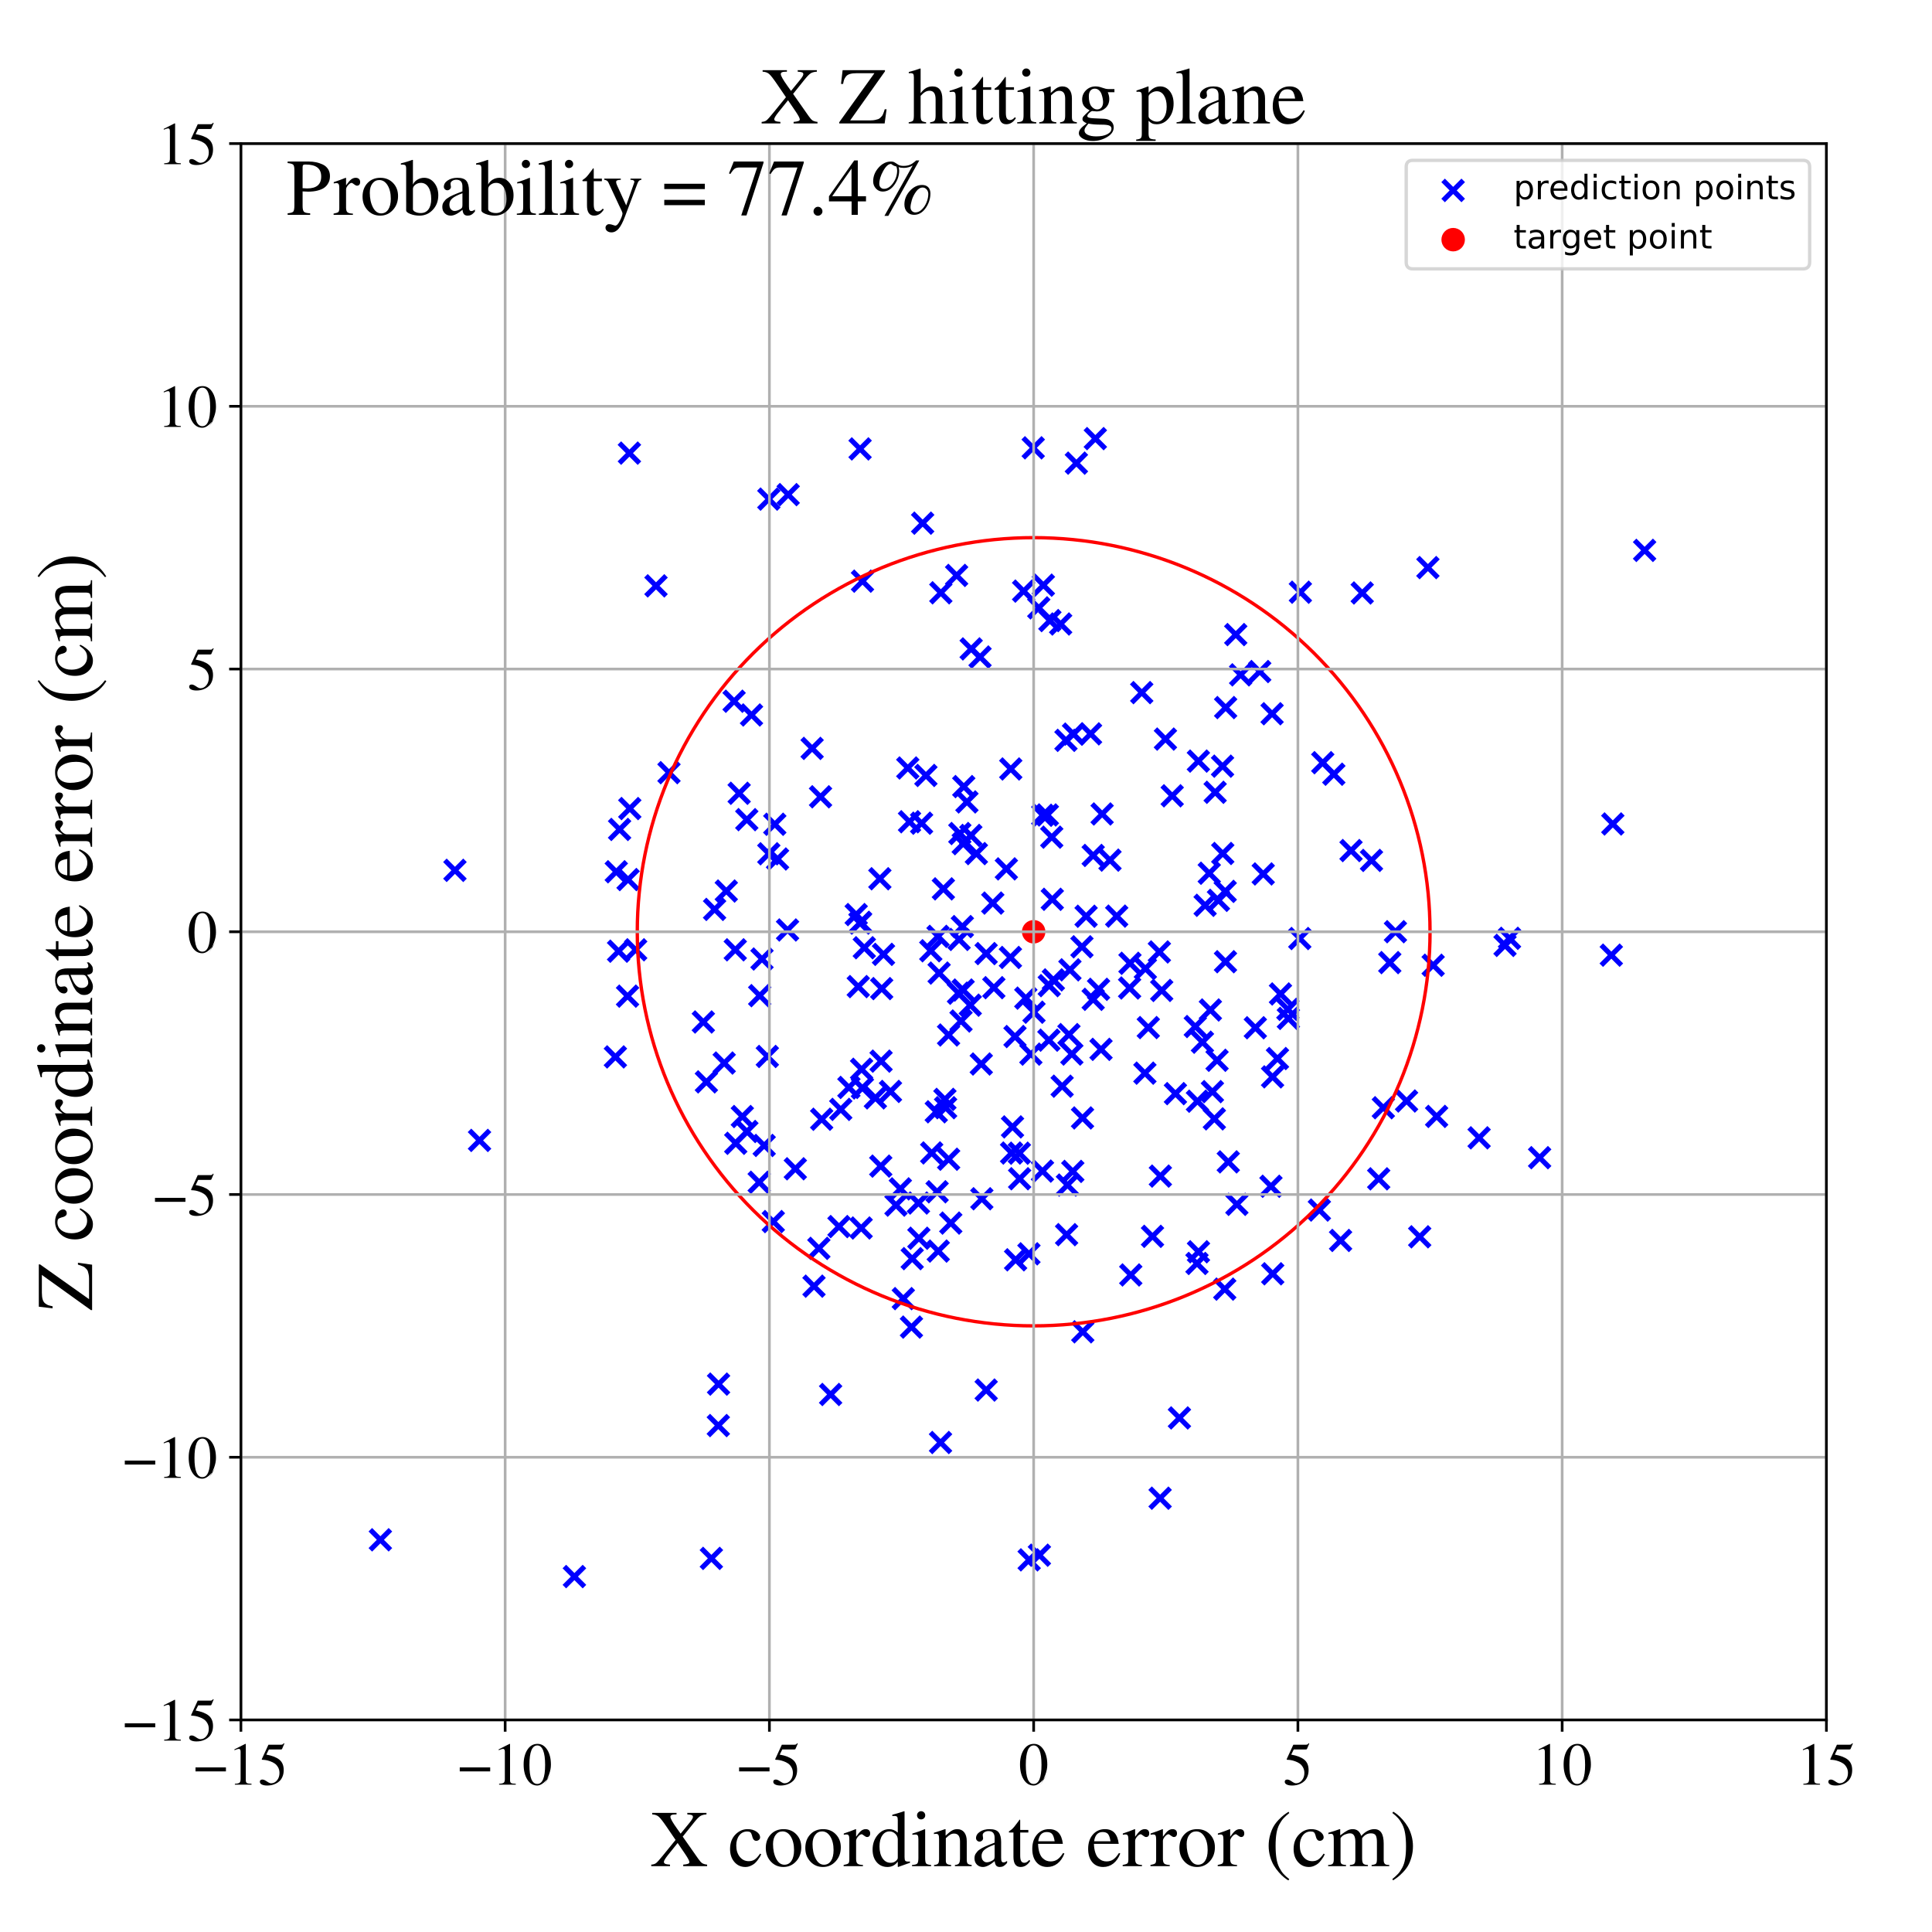 <?xml version="1.0" encoding="utf-8" standalone="no"?>
<!DOCTYPE svg PUBLIC "-//W3C//DTD SVG 1.1//EN"
  "http://www.w3.org/Graphics/SVG/1.1/DTD/svg11.dtd">
<!-- Created with matplotlib (https://matplotlib.org/) -->
<svg height="576pt" version="1.1" viewBox="0 0 576 576" width="576pt" xmlns="http://www.w3.org/2000/svg" xmlns:xlink="http://www.w3.org/1999/xlink">
 <defs>
  <style type="text/css">
*{stroke-linecap:butt;stroke-linejoin:round;}
  </style>
 </defs>
 <g id="figure_1">
  <g id="patch_1">
   <path d="M 0 576 
L 576 576 
L 576 0 
L 0 0 
z
" style="fill:#ffffff;"/>
  </g>
  <g id="axes_1">
   <g id="patch_2">
    <path d="M 71.822 512.784 
L 544.52 512.784 
L 544.52 42.802 
L 71.822 42.802 
z
" style="fill:#ffffff;"/>
   </g>
   <g id="PathCollection_1">
    <defs>
     <path d="M -3 3 
L 3 -3 
M -3 -3 
L 3 3 
" id="m52818921a2" style="stroke:#0000ff;stroke-width:1.5;"/>
    </defs>
    <g clip-path="url(#p2755252656)">
     <use style="fill:#0000ff;stroke:#0000ff;stroke-width:1.5;" x="305.183" xlink:href="#m52818921a2" y="176.229"/>
     <use style="fill:#0000ff;stroke:#0000ff;stroke-width:1.5;" x="230.993" xlink:href="#m52818921a2" y="245.742"/>
     <use style="fill:#0000ff;stroke:#0000ff;stroke-width:1.5;" x="237.115" xlink:href="#m52818921a2" y="348.457"/>
     <use style="fill:#0000ff;stroke:#0000ff;stroke-width:1.5;" x="260.985" xlink:href="#m52818921a2" y="327.319"/>
     <use style="fill:#0000ff;stroke:#0000ff;stroke-width:1.5;" x="279.984" xlink:href="#m52818921a2" y="290.108"/>
     <use style="fill:#0000ff;stroke:#0000ff;stroke-width:1.5;" x="341.474" xlink:href="#m52818921a2" y="288.78"/>
     <use style="fill:#0000ff;stroke:#0000ff;stroke-width:1.5;" x="406.129" xlink:href="#m52818921a2" y="176.785"/>
     <use style="fill:#0000ff;stroke:#0000ff;stroke-width:1.5;" x="310.889" xlink:href="#m52818921a2" y="243.063"/>
     <use style="fill:#0000ff;stroke:#0000ff;stroke-width:1.5;" x="113.405" xlink:href="#m52818921a2" y="459.068"/>
     <use style="fill:#0000ff;stroke:#0000ff;stroke-width:1.5;" x="316.666" xlink:href="#m52818921a2" y="323.837"/>
     <use style="fill:#0000ff;stroke:#0000ff;stroke-width:1.5;" x="247.64" xlink:href="#m52818921a2" y="415.745"/>
     <use style="fill:#0000ff;stroke:#0000ff;stroke-width:1.5;" x="349.479" xlink:href="#m52818921a2" y="237.259"/>
     <use style="fill:#0000ff;stroke:#0000ff;stroke-width:1.5;" x="376.615" xlink:href="#m52818921a2" y="260.554"/>
     <use style="fill:#0000ff;stroke:#0000ff;stroke-width:1.5;" x="286.159" xlink:href="#m52818921a2" y="248.503"/>
     <use style="fill:#0000ff;stroke:#0000ff;stroke-width:1.5;" x="411.042" xlink:href="#m52818921a2" y="351.453"/>
     <use style="fill:#0000ff;stroke:#0000ff;stroke-width:1.5;" x="322.814" xlink:href="#m52818921a2" y="397.063"/>
     <use style="fill:#0000ff;stroke:#0000ff;stroke-width:1.5;" x="341.337" xlink:href="#m52818921a2" y="319.944"/>
     <use style="fill:#0000ff;stroke:#0000ff;stroke-width:1.5;" x="361.466" xlink:href="#m52818921a2" y="325.456"/>
     <use style="fill:#0000ff;stroke:#0000ff;stroke-width:1.5;" x="340.398" xlink:href="#m52818921a2" y="206.494"/>
     <use style="fill:#0000ff;stroke:#0000ff;stroke-width:1.5;" x="244.132" xlink:href="#m52818921a2" y="372.179"/>
     <use style="fill:#0000ff;stroke:#0000ff;stroke-width:1.5;" x="357.285" xlink:href="#m52818921a2" y="226.908"/>
     <use style="fill:#0000ff;stroke:#0000ff;stroke-width:1.5;" x="351.63" xlink:href="#m52818921a2" y="422.736"/>
     <use style="fill:#0000ff;stroke:#0000ff;stroke-width:1.5;" x="416.034" xlink:href="#m52818921a2" y="277.775"/>
     <use style="fill:#0000ff;stroke:#0000ff;stroke-width:1.5;" x="216.536" xlink:href="#m52818921a2" y="265.648"/>
     <use style="fill:#0000ff;stroke:#0000ff;stroke-width:1.5;" x="363.266" xlink:href="#m52818921a2" y="268.424"/>
     <use style="fill:#0000ff;stroke:#0000ff;stroke-width:1.5;" x="280.501" xlink:href="#m52818921a2" y="176.735"/>
     <use style="fill:#0000ff;stroke:#0000ff;stroke-width:1.5;" x="294.01" xlink:href="#m52818921a2" y="284.3"/>
     <use style="fill:#0000ff;stroke:#0000ff;stroke-width:1.5;" x="368.423" xlink:href="#m52818921a2" y="189.192"/>
     <use style="fill:#0000ff;stroke:#0000ff;stroke-width:1.5;" x="187.095" xlink:href="#m52818921a2" y="296.989"/>
     <use style="fill:#0000ff;stroke:#0000ff;stroke-width:1.5;" x="231.818" xlink:href="#m52818921a2" y="256.097"/>
     <use style="fill:#0000ff;stroke:#0000ff;stroke-width:1.5;" x="222.666" xlink:href="#m52818921a2" y="337.339"/>
     <use style="fill:#0000ff;stroke:#0000ff;stroke-width:1.5;" x="440.977" xlink:href="#m52818921a2" y="339.23"/>
     <use style="fill:#0000ff;stroke:#0000ff;stroke-width:1.5;" x="294.019" xlink:href="#m52818921a2" y="414.425"/>
     <use style="fill:#0000ff;stroke:#0000ff;stroke-width:1.5;" x="425.709" xlink:href="#m52818921a2" y="169.222"/>
     <use style="fill:#0000ff;stroke:#0000ff;stroke-width:1.5;" x="280.406" xlink:href="#m52818921a2" y="430.062"/>
     <use style="fill:#0000ff;stroke:#0000ff;stroke-width:1.5;" x="362.852" xlink:href="#m52818921a2" y="316.107"/>
     <use style="fill:#0000ff;stroke:#0000ff;stroke-width:1.5;" x="327.523" xlink:href="#m52818921a2" y="294.954"/>
     <use style="fill:#0000ff;stroke:#0000ff;stroke-width:1.5;" x="142.964" xlink:href="#m52818921a2" y="339.999"/>
     <use style="fill:#0000ff;stroke:#0000ff;stroke-width:1.5;" x="224.052" xlink:href="#m52818921a2" y="213.16"/>
     <use style="fill:#0000ff;stroke:#0000ff;stroke-width:1.5;" x="187.248" xlink:href="#m52818921a2" y="262.226"/>
     <use style="fill:#0000ff;stroke:#0000ff;stroke-width:1.5;" x="423.265" xlink:href="#m52818921a2" y="368.737"/>
     <use style="fill:#0000ff;stroke:#0000ff;stroke-width:1.5;" x="195.578" xlink:href="#m52818921a2" y="174.668"/>
     <use style="fill:#0000ff;stroke:#0000ff;stroke-width:1.5;" x="285.206" xlink:href="#m52818921a2" y="171.553"/>
     <use style="fill:#0000ff;stroke:#0000ff;stroke-width:1.5;" x="394.361" xlink:href="#m52818921a2" y="227.383"/>
     <use style="fill:#0000ff;stroke:#0000ff;stroke-width:1.5;" x="296.302" xlink:href="#m52818921a2" y="294.463"/>
     <use style="fill:#0000ff;stroke:#0000ff;stroke-width:1.5;" x="381.755" xlink:href="#m52818921a2" y="296.333"/>
     <use style="fill:#0000ff;stroke:#0000ff;stroke-width:1.5;" x="309.883" xlink:href="#m52818921a2" y="463.66"/>
     <use style="fill:#0000ff;stroke:#0000ff;stroke-width:1.5;" x="326.561" xlink:href="#m52818921a2" y="130.766"/>
     <use style="fill:#0000ff;stroke:#0000ff;stroke-width:1.5;" x="306.762" xlink:href="#m52818921a2" y="373.809"/>
     <use style="fill:#0000ff;stroke:#0000ff;stroke-width:1.5;" x="330.929" xlink:href="#m52818921a2" y="256.433"/>
     <use style="fill:#0000ff;stroke:#0000ff;stroke-width:1.5;" x="221.319" xlink:href="#m52818921a2" y="332.878"/>
     <use style="fill:#0000ff;stroke:#0000ff;stroke-width:1.5;" x="399.678" xlink:href="#m52818921a2" y="369.822"/>
     <use style="fill:#0000ff;stroke:#0000ff;stroke-width:1.5;" x="234.802" xlink:href="#m52818921a2" y="277.26"/>
     <use style="fill:#0000ff;stroke:#0000ff;stroke-width:1.5;" x="300.036" xlink:href="#m52818921a2" y="259.045"/>
     <use style="fill:#0000ff;stroke:#0000ff;stroke-width:1.5;" x="358.487" xlink:href="#m52818921a2" y="310.72"/>
     <use style="fill:#0000ff;stroke:#0000ff;stroke-width:1.5;" x="480.839" xlink:href="#m52818921a2" y="245.656"/>
     <use style="fill:#0000ff;stroke:#0000ff;stroke-width:1.5;" x="320.91" xlink:href="#m52818921a2" y="138.077"/>
     <use style="fill:#0000ff;stroke:#0000ff;stroke-width:1.5;" x="253.086" xlink:href="#m52818921a2" y="324.202"/>
     <use style="fill:#0000ff;stroke:#0000ff;stroke-width:1.5;" x="226.344" xlink:href="#m52818921a2" y="352.474"/>
     <use style="fill:#0000ff;stroke:#0000ff;stroke-width:1.5;" x="414.344" xlink:href="#m52818921a2" y="286.987"/>
     <use style="fill:#0000ff;stroke:#0000ff;stroke-width:1.5;" x="364.548" xlink:href="#m52818921a2" y="254.453"/>
     <use style="fill:#0000ff;stroke:#0000ff;stroke-width:1.5;" x="379.259" xlink:href="#m52818921a2" y="212.793"/>
     <use style="fill:#0000ff;stroke:#0000ff;stroke-width:1.5;" x="281.709" xlink:href="#m52818921a2" y="327.764"/>
     <use style="fill:#0000ff;stroke:#0000ff;stroke-width:1.5;" x="314.048" xlink:href="#m52818921a2" y="292.139"/>
     <use style="fill:#0000ff;stroke:#0000ff;stroke-width:1.5;" x="325.919" xlink:href="#m52818921a2" y="297.936"/>
     <use style="fill:#0000ff;stroke:#0000ff;stroke-width:1.5;" x="419.349" xlink:href="#m52818921a2" y="328.246"/>
     <use style="fill:#0000ff;stroke:#0000ff;stroke-width:1.5;" x="343.603" xlink:href="#m52818921a2" y="368.599"/>
     <use style="fill:#0000ff;stroke:#0000ff;stroke-width:1.5;" x="313.008" xlink:href="#m52818921a2" y="185.016"/>
     <use style="fill:#0000ff;stroke:#0000ff;stroke-width:1.5;" x="222.645" xlink:href="#m52818921a2" y="244.365"/>
     <use style="fill:#0000ff;stroke:#0000ff;stroke-width:1.5;" x="273.816" xlink:href="#m52818921a2" y="358.664"/>
     <use style="fill:#0000ff;stroke:#0000ff;stroke-width:1.5;" x="267.122" xlink:href="#m52818921a2" y="359.291"/>
     <use style="fill:#0000ff;stroke:#0000ff;stroke-width:1.5;" x="317.993" xlink:href="#m52818921a2" y="368.096"/>
     <use style="fill:#0000ff;stroke:#0000ff;stroke-width:1.5;" x="263.406" xlink:href="#m52818921a2" y="284.529"/>
     <use style="fill:#0000ff;stroke:#0000ff;stroke-width:1.5;" x="303.912" xlink:href="#m52818921a2" y="343.808"/>
     <use style="fill:#0000ff;stroke:#0000ff;stroke-width:1.5;" x="286.912" xlink:href="#m52818921a2" y="276.248"/>
     <use style="fill:#0000ff;stroke:#0000ff;stroke-width:1.5;" x="490.325" xlink:href="#m52818921a2" y="164.088"/>
     <use style="fill:#0000ff;stroke:#0000ff;stroke-width:1.5;" x="357.312" xlink:href="#m52818921a2" y="373.198"/>
     <use style="fill:#0000ff;stroke:#0000ff;stroke-width:1.5;" x="227.833" xlink:href="#m52818921a2" y="341.5"/>
     <use style="fill:#0000ff;stroke:#0000ff;stroke-width:1.5;" x="302.788" xlink:href="#m52818921a2" y="375.594"/>
     <use style="fill:#0000ff;stroke:#0000ff;stroke-width:1.5;" x="135.637" xlink:href="#m52818921a2" y="259.48"/>
     <use style="fill:#0000ff;stroke:#0000ff;stroke-width:1.5;" x="337.125" xlink:href="#m52818921a2" y="380.109"/>
     <use style="fill:#0000ff;stroke:#0000ff;stroke-width:1.5;" x="271.963" xlink:href="#m52818921a2" y="375.244"/>
     <use style="fill:#0000ff;stroke:#0000ff;stroke-width:1.5;" x="287.174" xlink:href="#m52818921a2" y="251.525"/>
     <use style="fill:#0000ff;stroke:#0000ff;stroke-width:1.5;" x="322.569" xlink:href="#m52818921a2" y="282.277"/>
     <use style="fill:#0000ff;stroke:#0000ff;stroke-width:1.5;" x="318.69" xlink:href="#m52818921a2" y="308.449"/>
     <use style="fill:#0000ff;stroke:#0000ff;stroke-width:1.5;" x="311.067" xlink:href="#m52818921a2" y="174.458"/>
     <use style="fill:#0000ff;stroke:#0000ff;stroke-width:1.5;" x="387.516" xlink:href="#m52818921a2" y="279.808"/>
     <use style="fill:#0000ff;stroke:#0000ff;stroke-width:1.5;" x="756.475" xlink:href="#m52818921a2" y="256.862"/>
     <use style="fill:#0000ff;stroke:#0000ff;stroke-width:1.5;" x="184.724" xlink:href="#m52818921a2" y="247.288"/>
     <use style="fill:#0000ff;stroke:#0000ff;stroke-width:1.5;" x="256.741" xlink:href="#m52818921a2" y="366.112"/>
     <use style="fill:#0000ff;stroke:#0000ff;stroke-width:1.5;" x="287.334" xlink:href="#m52818921a2" y="234.511"/>
     <use style="fill:#0000ff;stroke:#0000ff;stroke-width:1.5;" x="255.265" xlink:href="#m52818921a2" y="272.667"/>
     <use style="fill:#0000ff;stroke:#0000ff;stroke-width:1.5;" x="328.254" xlink:href="#m52818921a2" y="312.849"/>
     <use style="fill:#0000ff;stroke:#0000ff;stroke-width:1.5;" x="219.212" xlink:href="#m52818921a2" y="283.172"/>
     <use style="fill:#0000ff;stroke:#0000ff;stroke-width:1.5;" x="279.659" xlink:href="#m52818921a2" y="279.164"/>
     <use style="fill:#0000ff;stroke:#0000ff;stroke-width:1.5;" x="480.394" xlink:href="#m52818921a2" y="284.769"/>
     <use style="fill:#0000ff;stroke:#0000ff;stroke-width:1.5;" x="275.075" xlink:href="#m52818921a2" y="155.975"/>
     <use style="fill:#0000ff;stroke:#0000ff;stroke-width:1.5;" x="383.958" xlink:href="#m52818921a2" y="300.927"/>
     <use style="fill:#0000ff;stroke:#0000ff;stroke-width:1.5;" x="380.863" xlink:href="#m52818921a2" y="315.588"/>
     <use style="fill:#0000ff;stroke:#0000ff;stroke-width:1.5;" x="310.807" xlink:href="#m52818921a2" y="349.147"/>
     <use style="fill:#0000ff;stroke:#0000ff;stroke-width:1.5;" x="256.394" xlink:href="#m52818921a2" y="275.186"/>
     <use style="fill:#0000ff;stroke:#0000ff;stroke-width:1.5;" x="244.97" xlink:href="#m52818921a2" y="333.688"/>
     <use style="fill:#0000ff;stroke:#0000ff;stroke-width:1.5;" x="319.842" xlink:href="#m52818921a2" y="349.237"/>
     <use style="fill:#0000ff;stroke:#0000ff;stroke-width:1.5;" x="287.142" xlink:href="#m52818921a2" y="295.166"/>
     <use style="fill:#0000ff;stroke:#0000ff;stroke-width:1.5;" x="257.116" xlink:href="#m52818921a2" y="324.364"/>
     <use style="fill:#0000ff;stroke:#0000ff;stroke-width:1.5;" x="274.761" xlink:href="#m52818921a2" y="245.427"/>
     <use style="fill:#0000ff;stroke:#0000ff;stroke-width:1.5;" x="362.044" xlink:href="#m52818921a2" y="333.574"/>
     <use style="fill:#0000ff;stroke:#0000ff;stroke-width:1.5;" x="305.831" xlink:href="#m52818921a2" y="297.577"/>
     <use style="fill:#0000ff;stroke:#0000ff;stroke-width:1.5;" x="227.177" xlink:href="#m52818921a2" y="285.916"/>
     <use style="fill:#0000ff;stroke:#0000ff;stroke-width:1.5;" x="342.352" xlink:href="#m52818921a2" y="306.359"/>
     <use style="fill:#0000ff;stroke:#0000ff;stroke-width:1.5;" x="322.742" xlink:href="#m52818921a2" y="333.298"/>
     <use style="fill:#0000ff;stroke:#0000ff;stroke-width:1.5;" x="356.364" xlink:href="#m52818921a2" y="306.047"/>
     <use style="fill:#0000ff;stroke:#0000ff;stroke-width:1.5;" x="357.002" xlink:href="#m52818921a2" y="328.312"/>
     <use style="fill:#0000ff;stroke:#0000ff;stroke-width:1.5;" x="281.255" xlink:href="#m52818921a2" y="265.004"/>
     <use style="fill:#0000ff;stroke:#0000ff;stroke-width:1.5;" x="210.604" xlink:href="#m52818921a2" y="322.547"/>
     <use style="fill:#0000ff;stroke:#0000ff;stroke-width:1.5;" x="319.558" xlink:href="#m52818921a2" y="314.25"/>
     <use style="fill:#0000ff;stroke:#0000ff;stroke-width:1.5;" x="302.605" xlink:href="#m52818921a2" y="309.031"/>
     <use style="fill:#0000ff;stroke:#0000ff;stroke-width:1.5;" x="262.865" xlink:href="#m52818921a2" y="294.736"/>
     <use style="fill:#0000ff;stroke:#0000ff;stroke-width:1.5;" x="230.549" xlink:href="#m52818921a2" y="364.193"/>
     <use style="fill:#0000ff;stroke:#0000ff;stroke-width:1.5;" x="448.701" xlink:href="#m52818921a2" y="281.858"/>
     <use style="fill:#0000ff;stroke:#0000ff;stroke-width:1.5;" x="292.185" xlink:href="#m52818921a2" y="195.88"/>
     <use style="fill:#0000ff;stroke:#0000ff;stroke-width:1.5;" x="291.096" xlink:href="#m52818921a2" y="254.487"/>
     <use style="fill:#0000ff;stroke:#0000ff;stroke-width:1.5;" x="360.525" xlink:href="#m52818921a2" y="260.342"/>
     <use style="fill:#0000ff;stroke:#0000ff;stroke-width:1.5;" x="234.989" xlink:href="#m52818921a2" y="147.464"/>
     <use style="fill:#0000ff;stroke:#0000ff;stroke-width:1.5;" x="408.894" xlink:href="#m52818921a2" y="256.522"/>
     <use style="fill:#0000ff;stroke:#0000ff;stroke-width:1.5;" x="269.314" xlink:href="#m52818921a2" y="387.166"/>
     <use style="fill:#0000ff;stroke:#0000ff;stroke-width:1.5;" x="345.874" xlink:href="#m52818921a2" y="446.67"/>
     <use style="fill:#0000ff;stroke:#0000ff;stroke-width:1.5;" x="378.919" xlink:href="#m52818921a2" y="353.669"/>
     <use style="fill:#0000ff;stroke:#0000ff;stroke-width:1.5;" x="277.776" xlink:href="#m52818921a2" y="343.73"/>
     <use style="fill:#0000ff;stroke:#0000ff;stroke-width:1.5;" x="307.341" xlink:href="#m52818921a2" y="314.274"/>
     <use style="fill:#0000ff;stroke:#0000ff;stroke-width:1.5;" x="318.243" xlink:href="#m52818921a2" y="353.305"/>
     <use style="fill:#0000ff;stroke:#0000ff;stroke-width:1.5;" x="199.45" xlink:href="#m52818921a2" y="230.355"/>
     <use style="fill:#0000ff;stroke:#0000ff;stroke-width:1.5;" x="256.423" xlink:href="#m52818921a2" y="133.84"/>
     <use style="fill:#0000ff;stroke:#0000ff;stroke-width:1.5;" x="328.585" xlink:href="#m52818921a2" y="242.673"/>
     <use style="fill:#0000ff;stroke:#0000ff;stroke-width:1.5;" x="214.16" xlink:href="#m52818921a2" y="425.011"/>
     <use style="fill:#0000ff;stroke:#0000ff;stroke-width:1.5;" x="229.206" xlink:href="#m52818921a2" y="254.54"/>
     <use style="fill:#0000ff;stroke:#0000ff;stroke-width:1.5;" x="308.045" xlink:href="#m52818921a2" y="133.516"/>
     <use style="fill:#0000ff;stroke:#0000ff;stroke-width:1.5;" x="244.635" xlink:href="#m52818921a2" y="237.554"/>
     <use style="fill:#0000ff;stroke:#0000ff;stroke-width:1.5;" x="427.281" xlink:href="#m52818921a2" y="287.776"/>
     <use style="fill:#0000ff;stroke:#0000ff;stroke-width:1.5;" x="450.041" xlink:href="#m52818921a2" y="279.748"/>
     <use style="fill:#0000ff;stroke:#0000ff;stroke-width:1.5;" x="289.272" xlink:href="#m52818921a2" y="299.677"/>
     <use style="fill:#0000ff;stroke:#0000ff;stroke-width:1.5;" x="250.129" xlink:href="#m52818921a2" y="365.686"/>
     <use style="fill:#0000ff;stroke:#0000ff;stroke-width:1.5;" x="288.275" xlink:href="#m52818921a2" y="239.082"/>
     <use style="fill:#0000ff;stroke:#0000ff;stroke-width:1.5;" x="379.4" xlink:href="#m52818921a2" y="321.051"/>
     <use style="fill:#0000ff;stroke:#0000ff;stroke-width:1.5;" x="356.863" xlink:href="#m52818921a2" y="376.684"/>
     <use style="fill:#0000ff;stroke:#0000ff;stroke-width:1.5;" x="214.23" xlink:href="#m52818921a2" y="412.652"/>
     <use style="fill:#0000ff;stroke:#0000ff;stroke-width:1.5;" x="289.44" xlink:href="#m52818921a2" y="249.072"/>
     <use style="fill:#0000ff;stroke:#0000ff;stroke-width:1.5;" x="256.59" xlink:href="#m52818921a2" y="274.981"/>
     <use style="fill:#0000ff;stroke:#0000ff;stroke-width:1.5;" x="-1" xlink:href="#m52818921a2" y="312.382"/>
     <use style="fill:#0000ff;stroke:#0000ff;stroke-width:1.5;" x="-1" xlink:href="#m52818921a2" y="314.83"/>
     <use style="fill:#0000ff;stroke:#0000ff;stroke-width:1.5;" x="219.355" xlink:href="#m52818921a2" y="340.859"/>
     <use style="fill:#0000ff;stroke:#0000ff;stroke-width:1.5;" x="332.931" xlink:href="#m52818921a2" y="273.132"/>
     <use style="fill:#0000ff;stroke:#0000ff;stroke-width:1.5;" x="301.348" xlink:href="#m52818921a2" y="229.257"/>
     <use style="fill:#0000ff;stroke:#0000ff;stroke-width:1.5;" x="286.518" xlink:href="#m52818921a2" y="304.401"/>
     <use style="fill:#0000ff;stroke:#0000ff;stroke-width:1.5;" x="218.866" xlink:href="#m52818921a2" y="209.06"/>
     <use style="fill:#0000ff;stroke:#0000ff;stroke-width:1.5;" x="285.758" xlink:href="#m52818921a2" y="296.11"/>
     <use style="fill:#0000ff;stroke:#0000ff;stroke-width:1.5;" x="369.879" xlink:href="#m52818921a2" y="201.2"/>
     <use style="fill:#0000ff;stroke:#0000ff;stroke-width:1.5;" x="281.923" xlink:href="#m52818921a2" y="330.245"/>
     <use style="fill:#0000ff;stroke:#0000ff;stroke-width:1.5;" x="257.682" xlink:href="#m52818921a2" y="282.557"/>
     <use style="fill:#0000ff;stroke:#0000ff;stroke-width:1.5;" x="379.443" xlink:href="#m52818921a2" y="379.764"/>
     <use style="fill:#0000ff;stroke:#0000ff;stroke-width:1.5;" x="412.425" xlink:href="#m52818921a2" y="330.256"/>
     <use style="fill:#0000ff;stroke:#0000ff;stroke-width:1.5;" x="279.731" xlink:href="#m52818921a2" y="372.99"/>
     <use style="fill:#0000ff;stroke:#0000ff;stroke-width:1.5;" x="316.219" xlink:href="#m52818921a2" y="186.036"/>
     <use style="fill:#0000ff;stroke:#0000ff;stroke-width:1.5;" x="276.044" xlink:href="#m52818921a2" y="231.19"/>
     <use style="fill:#0000ff;stroke:#0000ff;stroke-width:1.5;" x="345.652" xlink:href="#m52818921a2" y="283.81"/>
     <use style="fill:#0000ff;stroke:#0000ff;stroke-width:1.5;" x="313.729" xlink:href="#m52818921a2" y="268.114"/>
     <use style="fill:#0000ff;stroke:#0000ff;stroke-width:1.5;" x="301.242" xlink:href="#m52818921a2" y="285.455"/>
     <use style="fill:#0000ff;stroke:#0000ff;stroke-width:1.5;" x="360.86" xlink:href="#m52818921a2" y="301.11"/>
     <use style="fill:#0000ff;stroke:#0000ff;stroke-width:1.5;" x="306.832" xlink:href="#m52818921a2" y="465.051"/>
     <use style="fill:#0000ff;stroke:#0000ff;stroke-width:1.5;" x="459.016" xlink:href="#m52818921a2" y="345.148"/>
     <use style="fill:#0000ff;stroke:#0000ff;stroke-width:1.5;" x="273.948" xlink:href="#m52818921a2" y="369.163"/>
     <use style="fill:#0000ff;stroke:#0000ff;stroke-width:1.5;" x="301.868" xlink:href="#m52818921a2" y="335.969"/>
     <use style="fill:#0000ff;stroke:#0000ff;stroke-width:1.5;" x="283.465" xlink:href="#m52818921a2" y="364.645"/>
     <use style="fill:#0000ff;stroke:#0000ff;stroke-width:1.5;" x="268.426" xlink:href="#m52818921a2" y="354.445"/>
     <use style="fill:#0000ff;stroke:#0000ff;stroke-width:1.5;" x="279.136" xlink:href="#m52818921a2" y="331.467"/>
     <use style="fill:#0000ff;stroke:#0000ff;stroke-width:1.5;" x="282.803" xlink:href="#m52818921a2" y="308.57"/>
     <use style="fill:#0000ff;stroke:#0000ff;stroke-width:1.5;" x="364.489" xlink:href="#m52818921a2" y="228.425"/>
     <use style="fill:#0000ff;stroke:#0000ff;stroke-width:1.5;" x="277.501" xlink:href="#m52818921a2" y="283.457"/>
     <use style="fill:#0000ff;stroke:#0000ff;stroke-width:1.5;" x="393.353" xlink:href="#m52818921a2" y="360.762"/>
     <use style="fill:#0000ff;stroke:#0000ff;stroke-width:1.5;" x="325.923" xlink:href="#m52818921a2" y="255.038"/>
     <use style="fill:#0000ff;stroke:#0000ff;stroke-width:1.5;" x="242.681" xlink:href="#m52818921a2" y="383.454"/>
     <use style="fill:#0000ff;stroke:#0000ff;stroke-width:1.5;" x="257.14" xlink:href="#m52818921a2" y="173.264"/>
     <use style="fill:#0000ff;stroke:#0000ff;stroke-width:1.5;" x="292.557" xlink:href="#m52818921a2" y="317.219"/>
     <use style="fill:#0000ff;stroke:#0000ff;stroke-width:1.5;" x="250.662" xlink:href="#m52818921a2" y="330.751"/>
     <use style="fill:#0000ff;stroke:#0000ff;stroke-width:1.5;" x="359.294" xlink:href="#m52818921a2" y="269.905"/>
     <use style="fill:#0000ff;stroke:#0000ff;stroke-width:1.5;" x="365.413" xlink:href="#m52818921a2" y="210.954"/>
     <use style="fill:#0000ff;stroke:#0000ff;stroke-width:1.5;" x="292.724" xlink:href="#m52818921a2" y="357.394"/>
     <use style="fill:#0000ff;stroke:#0000ff;stroke-width:1.5;" x="312.257" xlink:href="#m52818921a2" y="242.967"/>
     <use style="fill:#0000ff;stroke:#0000ff;stroke-width:1.5;" x="262.587" xlink:href="#m52818921a2" y="347.664"/>
     <use style="fill:#0000ff;stroke:#0000ff;stroke-width:1.5;" x="323.806" xlink:href="#m52818921a2" y="273.168"/>
     <use style="fill:#0000ff;stroke:#0000ff;stroke-width:1.5;" x="313.566" xlink:href="#m52818921a2" y="249.585"/>
     <use style="fill:#0000ff;stroke:#0000ff;stroke-width:1.5;" x="279.389" xlink:href="#m52818921a2" y="355.313"/>
     <use style="fill:#0000ff;stroke:#0000ff;stroke-width:1.5;" x="270.646" xlink:href="#m52818921a2" y="228.962"/>
     <use style="fill:#0000ff;stroke:#0000ff;stroke-width:1.5;" x="209.693" xlink:href="#m52818921a2" y="304.69"/>
     <use style="fill:#0000ff;stroke:#0000ff;stroke-width:1.5;" x="374.264" xlink:href="#m52818921a2" y="306.411"/>
     <use style="fill:#0000ff;stroke:#0000ff;stroke-width:1.5;" x="255.882" xlink:href="#m52818921a2" y="294.137"/>
     <use style="fill:#0000ff;stroke:#0000ff;stroke-width:1.5;" x="387.693" xlink:href="#m52818921a2" y="176.561"/>
     <use style="fill:#0000ff;stroke:#0000ff;stroke-width:1.5;" x="271.162" xlink:href="#m52818921a2" y="244.995"/>
     <use style="fill:#0000ff;stroke:#0000ff;stroke-width:1.5;" x="368.76" xlink:href="#m52818921a2" y="359.06"/>
     <use style="fill:#0000ff;stroke:#0000ff;stroke-width:1.5;" x="187.652" xlink:href="#m52818921a2" y="135.091"/>
     <use style="fill:#0000ff;stroke:#0000ff;stroke-width:1.5;" x="189.519" xlink:href="#m52818921a2" y="283.166"/>
     <use style="fill:#0000ff;stroke:#0000ff;stroke-width:1.5;" x="262.32" xlink:href="#m52818921a2" y="261.987"/>
     <use style="fill:#0000ff;stroke:#0000ff;stroke-width:1.5;" x="256.869" xlink:href="#m52818921a2" y="318.789"/>
     <use style="fill:#0000ff;stroke:#0000ff;stroke-width:1.5;" x="171.252" xlink:href="#m52818921a2" y="470.035"/>
     <use style="fill:#0000ff;stroke:#0000ff;stroke-width:1.5;" x="336.882" xlink:href="#m52818921a2" y="287.19"/>
     <use style="fill:#0000ff;stroke:#0000ff;stroke-width:1.5;" x="350.441" xlink:href="#m52818921a2" y="326.052"/>
     <use style="fill:#0000ff;stroke:#0000ff;stroke-width:1.5;" x="365.28" xlink:href="#m52818921a2" y="265.75"/>
     <use style="fill:#0000ff;stroke:#0000ff;stroke-width:1.5;" x="295.982" xlink:href="#m52818921a2" y="269.241"/>
     <use style="fill:#0000ff;stroke:#0000ff;stroke-width:1.5;" x="215.908" xlink:href="#m52818921a2" y="316.929"/>
     <use style="fill:#0000ff;stroke:#0000ff;stroke-width:1.5;" x="312.711" xlink:href="#m52818921a2" y="310.106"/>
     <use style="fill:#0000ff;stroke:#0000ff;stroke-width:1.5;" x="325.132" xlink:href="#m52818921a2" y="218.788"/>
     <use style="fill:#0000ff;stroke:#0000ff;stroke-width:1.5;" x="308.269" xlink:href="#m52818921a2" y="301.778"/>
     <use style="fill:#0000ff;stroke:#0000ff;stroke-width:1.5;" x="184.422" xlink:href="#m52818921a2" y="283.584"/>
     <use style="fill:#0000ff;stroke:#0000ff;stroke-width:1.5;" x="366.197" xlink:href="#m52818921a2" y="346.398"/>
     <use style="fill:#0000ff;stroke:#0000ff;stroke-width:1.5;" x="183.735" xlink:href="#m52818921a2" y="259.906"/>
     <use style="fill:#0000ff;stroke:#0000ff;stroke-width:1.5;" x="317.802" xlink:href="#m52818921a2" y="220.723"/>
     <use style="fill:#0000ff;stroke:#0000ff;stroke-width:1.5;" x="285.943" xlink:href="#m52818921a2" y="280.077"/>
     <use style="fill:#0000ff;stroke:#0000ff;stroke-width:1.5;" x="212.09" xlink:href="#m52818921a2" y="464.616"/>
     <use style="fill:#0000ff;stroke:#0000ff;stroke-width:1.5;" x="384.108" xlink:href="#m52818921a2" y="303.622"/>
     <use style="fill:#0000ff;stroke:#0000ff;stroke-width:1.5;" x="320.055" xlink:href="#m52818921a2" y="218.862"/>
     <use style="fill:#0000ff;stroke:#0000ff;stroke-width:1.5;" x="318.983" xlink:href="#m52818921a2" y="289.143"/>
     <use style="fill:#0000ff;stroke:#0000ff;stroke-width:1.5;" x="375.575" xlink:href="#m52818921a2" y="200.212"/>
     <use style="fill:#0000ff;stroke:#0000ff;stroke-width:1.5;" x="345.95" xlink:href="#m52818921a2" y="350.638"/>
     <use style="fill:#0000ff;stroke:#0000ff;stroke-width:1.5;" x="402.791" xlink:href="#m52818921a2" y="253.584"/>
     <use style="fill:#0000ff;stroke:#0000ff;stroke-width:1.5;" x="282.826" xlink:href="#m52818921a2" y="345.609"/>
     <use style="fill:#0000ff;stroke:#0000ff;stroke-width:1.5;" x="213.048" xlink:href="#m52818921a2" y="271.128"/>
     <use style="fill:#0000ff;stroke:#0000ff;stroke-width:1.5;" x="187.762" xlink:href="#m52818921a2" y="241.062"/>
     <use style="fill:#0000ff;stroke:#0000ff;stroke-width:1.5;" x="183.472" xlink:href="#m52818921a2" y="315.103"/>
     <use style="fill:#0000ff;stroke:#0000ff;stroke-width:1.5;" x="228.771" xlink:href="#m52818921a2" y="314.97"/>
     <use style="fill:#0000ff;stroke:#0000ff;stroke-width:1.5;" x="289.542" xlink:href="#m52818921a2" y="193.463"/>
     <use style="fill:#0000ff;stroke:#0000ff;stroke-width:1.5;" x="362.282" xlink:href="#m52818921a2" y="236.21"/>
     <use style="fill:#0000ff;stroke:#0000ff;stroke-width:1.5;" x="242.126" xlink:href="#m52818921a2" y="223.121"/>
     <use style="fill:#0000ff;stroke:#0000ff;stroke-width:1.5;" x="262.681" xlink:href="#m52818921a2" y="316.364"/>
     <use style="fill:#0000ff;stroke:#0000ff;stroke-width:1.5;" x="346.349" xlink:href="#m52818921a2" y="295.288"/>
     <use style="fill:#0000ff;stroke:#0000ff;stroke-width:1.5;" x="347.462" xlink:href="#m52818921a2" y="220.349"/>
     <use style="fill:#0000ff;stroke:#0000ff;stroke-width:1.5;" x="428.314" xlink:href="#m52818921a2" y="332.843"/>
     <use style="fill:#0000ff;stroke:#0000ff;stroke-width:1.5;" x="336.779" xlink:href="#m52818921a2" y="294.557"/>
     <use style="fill:#0000ff;stroke:#0000ff;stroke-width:1.5;" x="301.594" xlink:href="#m52818921a2" y="343.761"/>
     <use style="fill:#0000ff;stroke:#0000ff;stroke-width:1.5;" x="312.825" xlink:href="#m52818921a2" y="293.853"/>
     <use style="fill:#0000ff;stroke:#0000ff;stroke-width:1.5;" x="397.657" xlink:href="#m52818921a2" y="230.823"/>
     <use style="fill:#0000ff;stroke:#0000ff;stroke-width:1.5;" x="229.217" xlink:href="#m52818921a2" y="148.805"/>
     <use style="fill:#0000ff;stroke:#0000ff;stroke-width:1.5;" x="265.485" xlink:href="#m52818921a2" y="325.396"/>
     <use style="fill:#0000ff;stroke:#0000ff;stroke-width:1.5;" x="309.695" xlink:href="#m52818921a2" y="181.219"/>
     <use style="fill:#0000ff;stroke:#0000ff;stroke-width:1.5;" x="220.369" xlink:href="#m52818921a2" y="236.505"/>
     <use style="fill:#0000ff;stroke:#0000ff;stroke-width:1.5;" x="365.364" xlink:href="#m52818921a2" y="286.722"/>
     <use style="fill:#0000ff;stroke:#0000ff;stroke-width:1.5;" x="303.989" xlink:href="#m52818921a2" y="351.424"/>
     <use style="fill:#0000ff;stroke:#0000ff;stroke-width:1.5;" x="226.493" xlink:href="#m52818921a2" y="296.838"/>
     <use style="fill:#0000ff;stroke:#0000ff;stroke-width:1.5;" x="365.143" xlink:href="#m52818921a2" y="384.338"/>
     <use style="fill:#0000ff;stroke:#0000ff;stroke-width:1.5;" x="271.738" xlink:href="#m52818921a2" y="395.656"/>
    </g>
   </g>
   <g id="PathCollection_2">
    <defs>
     <path d="M 0 3 
C 0.796 3 1.559 2.684 2.121 2.121 
C 2.684 1.559 3 0.796 3 0 
C 3 -0.796 2.684 -1.559 2.121 -2.121 
C 1.559 -2.684 0.796 -3 0 -3 
C -0.796 -3 -1.559 -2.684 -2.121 -2.121 
C -2.684 -1.559 -3 -0.796 -3 0 
C -3 0.796 -2.684 1.559 -2.121 2.121 
C -1.559 2.684 -0.796 3 0 3 
z
" id="mef83d2e5d1" style="stroke:#ff0000;"/>
    </defs>
    <g clip-path="url(#p2755252656)">
     <use style="fill:#ff0000;stroke:#ff0000;" x="308.171" xlink:href="#mef83d2e5d1" y="277.793"/>
    </g>
   </g>
   <g id="patch_3">
    <path clip-path="url(#p2755252656)" d="M 308.171 395.288 
C 339.511 395.288 369.572 382.908 391.733 360.875 
C 413.894 338.841 426.346 308.953 426.346 277.793 
C 426.346 246.633 413.894 216.745 391.733 194.711 
C 369.572 172.677 339.511 160.297 308.171 160.297 
C 276.831 160.297 246.77 172.677 224.609 194.711 
C 202.448 216.745 189.997 246.633 189.997 277.793 
C 189.997 308.953 202.448 338.841 224.609 360.875 
C 246.77 382.908 276.831 395.288 308.171 395.288 
z
" style="fill:none;stroke:#ff0000;stroke-linejoin:miter;"/>
   </g>
   <g id="matplotlib.axis_1">
    <g id="xtick_1">
     <g id="line2d_1">
      <path clip-path="url(#p2755252656)" d="M 71.822 512.784 
L 71.822 42.802 
" style="fill:none;stroke:#b0b0b0;stroke-linecap:square;stroke-width:0.8;"/>
     </g>
     <g id="line2d_2">
      <defs>
       <path d="M 0 0 
L 0 3.5 
" id="ma7597c442e" style="stroke:#000000;stroke-width:0.8;"/>
      </defs>
      <g>
       <use style="stroke:#000000;stroke-width:0.8;" x="71.822" xlink:href="#ma7597c442e" y="512.784"/>
      </g>
     </g>
     <g id="text_1">
      <!-- −15 -->
      <defs>
       <path d="M 3 22 
L 3 28.594 
L 53.406 28.594 
L 53.406 22 
z
" id="FreeSerif-8722"/>
       <path d="M 18.297 59.297 
Q 16.5 59.297 11.094 57.094 
L 11.094 58.5 
L 29.094 67.594 
L 29.906 67.406 
L 29.906 7.406 
Q 29.906 3.797 31.703 2.688 
Q 33.5 1.594 39.406 1.5 
L 39.406 0 
L 11.797 0 
L 11.797 1.5 
Q 17.406 1.703 19.344 3.141 
Q 21.297 4.594 21.297 9.297 
L 21.297 54.594 
Q 21.297 59.297 18.297 59.297 
z
" id="FreeSerif-49"/>
       <path d="M 35.703 19.406 
Q 35.703 24.703 33.344 28.797 
Q 31 32.906 27.641 35.156 
Q 24.297 37.406 20.141 38.844 
Q 16 40.297 12.953 40.75 
Q 9.906 41.203 7.594 41.203 
Q 6.406 41.203 6.406 42 
Q 6.406 42.297 6.5 42.5 
L 17.406 66.203 
L 38.297 66.203 
Q 39.906 66.203 40.844 66.703 
Q 41.797 67.203 42.906 68.797 
L 43.797 68.094 
L 40 59.203 
Q 39.594 58.297 37.703 58.297 
L 18.094 58.297 
L 13.906 49.797 
Q 28.5 47.203 35.594 41.344 
Q 42.703 35.5 42.703 24.203 
Q 42.703 18.297 40.844 13.688 
Q 39 9.094 36.141 6.297 
Q 33.297 3.5 29.547 1.703 
Q 25.797 -0.094 22.344 -0.75 
Q 18.906 -1.406 15.406 -1.406 
Q 9.797 -1.406 6.5 0.25 
Q 3.203 1.906 3.203 4.797 
Q 3.203 8.5 7.5 8.5 
Q 10.297 8.5 14.75 5.391 
Q 19.203 2.297 21.797 2.297 
Q 27.703 2.297 31.703 7.25 
Q 35.703 12.203 35.703 19.406 
z
" id="FreeSerif-53"/>
      </defs>
      <g transform="translate(57.746 532.077)scale(0.18 -0.18)">
       <use xlink:href="#FreeSerif-8722"/>
       <use x="56.4" xlink:href="#FreeSerif-49"/>
       <use x="106.4" xlink:href="#FreeSerif-53"/>
      </g>
     </g>
    </g>
    <g id="xtick_2">
     <g id="line2d_3">
      <path clip-path="url(#p2755252656)" d="M 150.605 512.784 
L 150.605 42.802 
" style="fill:none;stroke:#b0b0b0;stroke-linecap:square;stroke-width:0.8;"/>
     </g>
     <g id="line2d_4">
      <g>
       <use style="stroke:#000000;stroke-width:0.8;" x="150.605" xlink:href="#ma7597c442e" y="512.784"/>
      </g>
     </g>
     <g id="text_2">
      <!-- −10 -->
      <defs>
       <path d="M 47.594 17.797 
Q 35.203 -1.406 25 -1.406 
Q 14.797 -1.406 8.594 8.391 
Q 2.406 18.203 2.406 33.594 
Q 2.406 48.094 8.594 57.844 
Q 14.797 67.594 25.406 67.594 
Q 35.203 67.594 41.391 58 
Q 47.594 48.406 47.594 33 
Q 47.594 17.797 35.203 -1.406 
z
M 25.094 65 
Q 12 65 12 32.703 
Q 12 1.203 25 1.203 
Q 38 1.203 38 32.797 
Q 38 48.5 34.703 56.75 
Q 31.406 65 25.094 65 
z
" id="FreeSerif-48"/>
      </defs>
      <g transform="translate(136.529 532.077)scale(0.18 -0.18)">
       <use xlink:href="#FreeSerif-8722"/>
       <use x="56.4" xlink:href="#FreeSerif-49"/>
       <use x="106.4" xlink:href="#FreeSerif-48"/>
      </g>
     </g>
    </g>
    <g id="xtick_3">
     <g id="line2d_5">
      <path clip-path="url(#p2755252656)" d="M 229.388 512.784 
L 229.388 42.802 
" style="fill:none;stroke:#b0b0b0;stroke-linecap:square;stroke-width:0.8;"/>
     </g>
     <g id="line2d_6">
      <g>
       <use style="stroke:#000000;stroke-width:0.8;" x="229.388" xlink:href="#ma7597c442e" y="512.784"/>
      </g>
     </g>
     <g id="text_3">
      <!-- −5 -->
      <g transform="translate(219.812 532.077)scale(0.18 -0.18)">
       <use xlink:href="#FreeSerif-8722"/>
       <use x="56.4" xlink:href="#FreeSerif-53"/>
      </g>
     </g>
    </g>
    <g id="xtick_4">
     <g id="line2d_7">
      <path clip-path="url(#p2755252656)" d="M 308.171 512.784 
L 308.171 42.802 
" style="fill:none;stroke:#b0b0b0;stroke-linecap:square;stroke-width:0.8;"/>
     </g>
     <g id="line2d_8">
      <g>
       <use style="stroke:#000000;stroke-width:0.8;" x="308.171" xlink:href="#ma7597c442e" y="512.784"/>
      </g>
     </g>
     <g id="text_4">
      <!-- 0 -->
      <g transform="translate(303.671 532.077)scale(0.18 -0.18)">
       <use xlink:href="#FreeSerif-48"/>
      </g>
     </g>
    </g>
    <g id="xtick_5">
     <g id="line2d_9">
      <path clip-path="url(#p2755252656)" d="M 386.954 512.784 
L 386.954 42.802 
" style="fill:none;stroke:#b0b0b0;stroke-linecap:square;stroke-width:0.8;"/>
     </g>
     <g id="line2d_10">
      <g>
       <use style="stroke:#000000;stroke-width:0.8;" x="386.954" xlink:href="#ma7597c442e" y="512.784"/>
      </g>
     </g>
     <g id="text_5">
      <!-- 5 -->
      <g transform="translate(382.454 532.077)scale(0.18 -0.18)">
       <use xlink:href="#FreeSerif-53"/>
      </g>
     </g>
    </g>
    <g id="xtick_6">
     <g id="line2d_11">
      <path clip-path="url(#p2755252656)" d="M 465.737 512.784 
L 465.737 42.802 
" style="fill:none;stroke:#b0b0b0;stroke-linecap:square;stroke-width:0.8;"/>
     </g>
     <g id="line2d_12">
      <g>
       <use style="stroke:#000000;stroke-width:0.8;" x="465.737" xlink:href="#ma7597c442e" y="512.784"/>
      </g>
     </g>
     <g id="text_6">
      <!-- 10 -->
      <g transform="translate(456.737 532.077)scale(0.18 -0.18)">
       <use xlink:href="#FreeSerif-49"/>
       <use x="50" xlink:href="#FreeSerif-48"/>
      </g>
     </g>
    </g>
    <g id="xtick_7">
     <g id="line2d_13">
      <path clip-path="url(#p2755252656)" d="M 544.52 512.784 
L 544.52 42.802 
" style="fill:none;stroke:#b0b0b0;stroke-linecap:square;stroke-width:0.8;"/>
     </g>
     <g id="line2d_14">
      <g>
       <use style="stroke:#000000;stroke-width:0.8;" x="544.52" xlink:href="#ma7597c442e" y="512.784"/>
      </g>
     </g>
     <g id="text_7">
      <!-- 15 -->
      <g transform="translate(535.52 532.077)scale(0.18 -0.18)">
       <use xlink:href="#FreeSerif-49"/>
       <use x="50" xlink:href="#FreeSerif-53"/>
      </g>
     </g>
    </g>
    <g id="text_8">
     <!-- X coordinate error (cm) -->
     <defs>
      <path d="M 69.594 66.203 
L 69.594 64.297 
Q 64.703 64 62.047 62.344 
Q 59.406 60.703 54.703 54.906 
L 40.094 36.703 
L 59.297 9.297 
Q 62.297 5 64.297 3.703 
Q 66.297 2.406 70.406 1.906 
L 70.406 0 
L 40.703 0 
L 40.703 1.906 
Q 44.797 2.297 46.594 2.938 
Q 48.406 3.594 48.406 5 
Q 48.406 7.203 43.297 14.797 
L 33.797 28.797 
L 21.906 14 
Q 16.703 7.5 16.703 5.406 
Q 16.703 3.703 18.297 2.953 
Q 19.906 2.203 24.297 1.906 
L 24.297 0 
L 1 0 
L 1 1.906 
Q 4.906 2.203 7 3.797 
Q 9.094 5.406 15.5 13.297 
L 31.203 32.594 
L 20.297 48.594 
Q 13.297 58.906 10.25 61.5 
Q 7.203 64.094 2.203 64.297 
L 2.203 66.203 
L 32.406 66.203 
L 32.406 64.297 
L 29.594 64.203 
Q 24.797 64.094 24.797 61.297 
Q 24.797 58.094 33.297 46.297 
L 37.5 40.406 
L 48.797 54.203 
Q 52.797 59.203 52.797 61.094 
Q 52.797 62.797 51.344 63.438 
Q 49.906 64.094 45.797 64.297 
L 45.797 66.203 
z
" id="FreeSerif-88"/>
      <path id="FreeSerif-32"/>
      <path d="M 2.5 21.297 
Q 2.5 32.406 9.047 39.203 
Q 15.594 46 24.406 46 
Q 30.703 46 35.25 42.953 
Q 39.797 39.906 39.797 35.703 
Q 39.797 34 38.391 32.75 
Q 37 31.5 35 31.5 
Q 31.594 31.5 30.297 36.094 
L 29.703 38.297 
Q 28.906 41.094 27.703 42.094 
Q 26.5 43.094 23.797 43.094 
Q 17.703 43.094 13.953 38.25 
Q 10.203 33.406 10.203 25.703 
Q 10.203 17.094 14.547 11.641 
Q 18.906 6.203 25.703 6.203 
Q 30 6.203 33.094 8.25 
Q 36.203 10.297 39.797 15.594 
L 41.203 14.703 
Q 40.203 12.703 39.453 11.391 
Q 38.703 10.094 36.75 7.5 
Q 34.797 4.906 32.891 3.297 
Q 31 1.703 27.891 0.344 
Q 24.797 -1 21.5 -1 
Q 13.203 -1 7.844 5.25 
Q 2.5 11.5 2.5 21.297 
z
" id="FreeSerif-99"/>
      <path d="M 24.594 46 
Q 34.203 46 40.391 39.594 
Q 46.594 33.203 46.594 23.406 
Q 46.594 13 40.188 6 
Q 33.797 -1 24.391 -1 
Q 15 -1 8.75 5.75 
Q 2.5 12.5 2.5 22.594 
Q 2.5 32.906 8.641 39.453 
Q 14.797 46 24.594 46 
z
M 11.5 27.5 
Q 11.5 16.797 15.391 9.297 
Q 19.297 1.797 25.594 1.797 
Q 31.203 1.797 34.391 6.594 
Q 37.594 11.406 37.594 19.906 
Q 37.594 30.203 33.594 36.703 
Q 29.594 43.203 23.297 43.203 
Q 18 43.203 14.75 38.891 
Q 11.5 34.594 11.5 27.5 
z
" id="FreeSerif-111"/>
      <path d="M 30.094 36.203 
Q 28.594 36.203 26.391 37.953 
Q 24.203 39.703 23.5 39.703 
Q 21.5 39.703 19 36.797 
Q 16.5 33.906 16.5 31.5 
L 16.5 9 
Q 16.5 4.703 18.203 3.203 
Q 19.906 1.703 25 1.5 
L 25 0 
L 1 0 
L 1 1.5 
Q 5.797 2.406 6.938 3.5 
Q 8.094 4.594 8.094 8.406 
L 8.094 33.406 
Q 8.094 36.703 7.344 38.047 
Q 6.594 39.406 4.703 39.406 
Q 3.094 39.406 1.203 39 
L 1.203 40.594 
Q 9.203 43.203 16 46 
L 16.5 45.797 
L 16.5 36.594 
Q 20.203 41.906 22.797 43.953 
Q 25.406 46 28.5 46 
Q 31.094 46 32.547 44.594 
Q 34 43.203 34 40.703 
Q 34 38.594 32.953 37.391 
Q 31.906 36.203 30.094 36.203 
z
" id="FreeSerif-114"/>
      <path d="M 34.203 -1 
L 33.797 -0.703 
L 33.797 5.703 
Q 29 -1 21 -1 
Q 12.703 -1 7.594 4.953 
Q 2.5 10.906 2.5 20.5 
Q 2.5 31.094 8.594 38.547 
Q 14.703 46 23.297 46 
Q 28.703 46 33.797 41.703 
L 33.797 57.297 
Q 33.797 60.406 32.891 61.406 
Q 32 62.406 29.203 62.406 
Q 27.797 62.406 27 62.297 
L 27 63.906 
Q 36.094 66.297 41.703 68.297 
L 42.203 68.094 
L 42.203 11.406 
Q 42.203 7.906 43.047 6.797 
Q 43.906 5.703 46.594 5.703 
Q 47.094 5.703 48.906 5.797 
L 48.906 4.203 
z
M 24.906 4.203 
Q 28.703 4.203 31.25 6.344 
Q 33.797 8.5 33.797 10.203 
L 33.797 33.203 
Q 33.797 37.203 30.688 40.203 
Q 27.594 43.203 23.594 43.203 
Q 17.906 43.203 14.5 38.094 
Q 11.094 33 11.094 24.5 
Q 11.094 15.297 14.891 9.75 
Q 18.703 4.203 24.906 4.203 
z
" id="FreeSerif-100"/>
      <path d="M 6.203 39.297 
Q 4 39.297 2 39 
L 2 40.5 
Q 9 42.5 17.5 46 
L 17.906 45.703 
L 17.906 10.203 
Q 17.906 4.797 19.156 3.344 
Q 20.406 1.906 25.297 1.5 
L 25.297 0 
L 1.594 0 
L 1.594 1.5 
Q 6.797 1.797 8.141 3.297 
Q 9.5 4.797 9.5 10.203 
L 9.5 33.406 
Q 9.5 36.703 8.75 38 
Q 8 39.297 6.203 39.297 
z
M 12.797 68.297 
Q 15 68.297 16.5 66.797 
Q 18 65.297 18 63.203 
Q 18 61 16.5 59.547 
Q 15 58.094 12.797 58.094 
Q 10.703 58.094 9.25 59.594 
Q 7.797 61.094 7.797 63.188 
Q 7.797 65.297 9.297 66.797 
Q 10.797 68.297 12.797 68.297 
z
" id="FreeSerif-105"/>
      <path d="M 1 39.797 
L 1 41.5 
Q 8.406 43.703 14.797 46 
L 15.5 45.797 
L 15.5 37.906 
Q 20.594 42.703 23.547 44.344 
Q 26.5 46 30 46 
Q 35.5 46 38.641 42.047 
Q 41.797 38.094 41.797 31 
L 41.797 8.094 
Q 41.797 4.406 43 3.156 
Q 44.203 1.906 47.906 1.5 
L 47.906 0 
L 27.094 0 
L 27.094 1.5 
Q 30.906 1.797 32.156 3.5 
Q 33.406 5.203 33.406 9.906 
L 33.406 30.797 
Q 33.406 40.5 26.094 40.5 
Q 23.594 40.5 21.5 39.344 
Q 19.406 38.203 15.797 34.797 
L 15.797 6.703 
Q 15.797 4 17.188 2.891 
Q 18.594 1.797 22.406 1.5 
L 22.406 0 
L 1.203 0 
L 1.203 1.5 
Q 5 1.797 6.203 3.25 
Q 7.406 4.703 7.406 9 
L 7.406 33.797 
Q 7.406 37.5 6.594 38.844 
Q 5.797 40.203 3.703 40.203 
Q 1.797 40.203 1 39.797 
z
" id="FreeSerif-110"/>
      <path d="M 2.5 9.703 
Q 2.5 11.5 2.891 13.047 
Q 3.297 14.594 4.297 15.938 
Q 5.297 17.297 6.188 18.391 
Q 7.094 19.5 8.891 20.641 
Q 10.703 21.797 11.891 22.547 
Q 13.094 23.297 15.547 24.344 
Q 18 25.406 19.297 25.953 
Q 20.594 26.5 23.391 27.594 
Q 26.203 28.703 27.5 29.203 
L 27.5 35.297 
Q 27.5 43.594 19.906 43.594 
Q 16.906 43.594 14.797 42.141 
Q 12.703 40.703 12.703 38.703 
Q 12.703 37.906 12.953 36.5 
Q 13.203 35.094 13.203 34.703 
Q 13.203 33 11.844 31.75 
Q 10.5 30.5 8.703 30.5 
Q 7 30.5 5.703 31.797 
Q 4.406 33.094 4.406 34.797 
Q 4.406 39.5 9.25 42.75 
Q 14.094 46 21.203 46 
Q 29.406 46 32.5 42.047 
Q 35.594 38.094 35.594 30 
L 35.594 10.5 
Q 35.594 7.203 36.25 5.953 
Q 36.906 4.703 38.594 4.703 
Q 40.703 4.703 43 6.594 
L 43 4 
Q 40.406 1.094 38.453 0.047 
Q 36.5 -1 34 -1 
Q 30.906 -1 29.453 0.703 
Q 28 2.406 27.594 6.297 
Q 19 -1 13 -1 
Q 8.406 -1 5.453 2 
Q 2.5 5 2.5 9.703 
z
M 27.5 12.297 
L 27.5 26.797 
Q 18.5 23.5 14.891 20.391 
Q 11.297 17.297 11.297 12.906 
Q 11.297 8.797 13.297 6.797 
Q 15.297 4.797 17.594 4.797 
Q 21 4.797 24.906 7.094 
Q 26.5 8 27 9 
Q 27.5 10 27.5 12.297 
z
" id="FreeSerif-97"/>
      <path d="M 25.906 45 
L 25.906 41.797 
L 15.797 41.797 
L 15.797 13.203 
Q 15.797 8.5 17 6.344 
Q 18.203 4.203 21 4.203 
Q 24.094 4.203 27 7.703 
L 28.297 6.594 
Q 23.5 -1 16.297 -1 
Q 7.406 -1 7.406 11.703 
L 7.406 41.797 
L 2.094 41.797 
Q 1.703 42.094 1.703 42.5 
Q 1.703 43 2 43.297 
Q 2.297 43.594 3.141 44.141 
Q 4 44.703 5.203 45.641 
Q 6.406 46.594 8.5 49.094 
Q 10.594 51.594 13.094 55.094 
Q 14.703 57.406 15.094 57.906 
Q 15.797 57.906 15.797 56.594 
L 15.797 45 
z
" id="FreeSerif-116"/>
      <path d="M 9.703 27.703 
Q 9.906 21.406 11.406 16.844 
Q 12.906 12.297 15.297 10.047 
Q 17.703 7.797 20.141 6.844 
Q 22.594 5.906 25.297 5.906 
Q 30.094 5.906 33.641 8.297 
Q 37.203 10.703 40.797 16.406 
L 42.406 15.703 
Q 39.297 7.594 33.797 3.297 
Q 28.297 -1 21.203 -1 
Q 12.594 -1 7.547 5.047 
Q 2.5 11.094 2.5 21.406 
Q 2.5 32.5 8.344 39.25 
Q 14.203 46 23.406 46 
Q 31 46 35.203 41.453 
Q 39.406 36.906 40.5 27.703 
z
M 9.906 30.906 
L 30.297 30.906 
Q 29.297 37.406 27.188 39.906 
Q 25.094 42.406 20.5 42.406 
Q 11.5 42.406 9.906 30.906 
z
" id="FreeSerif-101"/>
      <path d="M 29.203 -17.703 
Q 26.594 -16.094 23.797 -13.844 
Q 21 -11.594 17.453 -7.594 
Q 13.906 -3.594 11.203 0.953 
Q 8.5 5.5 6.641 11.891 
Q 4.797 18.297 4.797 25.203 
Q 4.797 32.406 6.641 38.844 
Q 8.5 45.297 11 49.547 
Q 13.5 53.797 17.344 57.75 
Q 21.203 61.703 23.703 63.594 
Q 26.203 65.5 29.5 67.594 
L 30.406 66 
Q 26 62.406 23.297 59.5 
Q 20.594 56.594 18.094 51.938 
Q 15.594 47.297 14.5 40.844 
Q 13.406 34.406 13.406 25.5 
Q 13.406 16.203 14.5 9.5 
Q 15.594 2.797 18.094 -1.953 
Q 20.594 -6.703 23.297 -9.703 
Q 26 -12.703 30.406 -16.094 
z
" id="FreeSerif-40"/>
      <path d="M 1.297 39.797 
L 1.297 41.5 
Q 8.5 43.5 15.297 46 
L 16 45.797 
L 16 38.297 
Q 22.203 43 25.203 44.5 
Q 28.203 46 31.5 46 
Q 39.406 46 42.094 37.594 
Q 49.906 46 58.406 46 
Q 70 46 70 28.203 
L 70 7.594 
Q 70 2 74.297 1.703 
L 76.906 1.5 
L 76.906 0 
L 55 0 
L 55 1.5 
Q 59.406 2 60.5 3.203 
Q 61.594 4.406 61.594 8.703 
L 61.594 29.797 
Q 61.594 36 60 38.391 
Q 58.406 40.797 54.094 40.797 
Q 47.5 40.797 43.203 34.703 
L 43.203 9.5 
Q 43.203 4.797 44.641 3.188 
Q 46.094 1.594 50.406 1.5 
L 50.406 0 
L 28 0 
L 28 1.5 
Q 32.297 1.797 33.547 3.094 
Q 34.797 4.406 34.797 8.594 
L 34.797 30.297 
Q 34.797 40.797 28.203 40.797 
Q 25.406 40.797 21.953 39.391 
Q 18.5 38 16.406 34.906 
L 16.406 6.703 
Q 16.406 3.797 17.797 2.75 
Q 19.203 1.703 23.203 1.5 
L 23.203 0 
L 1 0 
L 1 1.5 
Q 5.203 1.594 6.594 3 
Q 8 4.406 8 8.5 
L 8 33.797 
Q 8 37.406 7.25 38.797 
Q 6.5 40.203 4.5 40.203 
Q 3 40.203 1.297 39.797 
z
" id="FreeSerif-109"/>
      <path d="M 4.047 67.703 
Q 6.656 66.094 9.453 63.844 
Q 12.25 61.594 15.797 57.594 
Q 19.344 53.594 22.047 49.047 
Q 24.75 44.5 26.594 38.094 
Q 28.453 31.703 28.453 24.797 
Q 28.453 17.594 26.594 11.141 
Q 24.75 4.703 22.25 0.453 
Q 19.75 -3.797 15.891 -7.75 
Q 12.047 -11.703 9.547 -13.594 
Q 7.047 -15.5 3.75 -17.594 
L 2.844 -16 
Q 7.25 -12.406 9.953 -9.5 
Q 12.656 -6.594 15.156 -1.938 
Q 17.656 2.703 18.75 9.141 
Q 19.844 15.594 19.844 24.5 
Q 19.844 33.797 18.75 40.5 
Q 17.656 47.203 15.156 51.953 
Q 12.656 56.703 9.953 59.703 
Q 7.25 62.703 2.844 66.094 
z
" id="FreeSerif-41"/>
     </defs>
     <g transform="translate(193.922 556.375)scale(0.24 -0.24)">
      <use xlink:href="#FreeSerif-88"/>
      <use x="71.4" xlink:href="#FreeSerif-32"/>
      <use x="96.4" xlink:href="#FreeSerif-99"/>
      <use x="140.784" xlink:href="#FreeSerif-111"/>
      <use x="189.884" xlink:href="#FreeSerif-111"/>
      <use x="238.969" xlink:href="#FreeSerif-114"/>
      <use x="273.453" xlink:href="#FreeSerif-100"/>
      <use x="323.353" xlink:href="#FreeSerif-105"/>
      <use x="351.137" xlink:href="#FreeSerif-110"/>
      <use x="400.037" xlink:href="#FreeSerif-97"/>
      <use x="443.522" xlink:href="#FreeSerif-116"/>
      <use x="471.822" xlink:href="#FreeSerif-101"/>
      <use x="516.222" xlink:href="#FreeSerif-32"/>
      <use x="541.222" xlink:href="#FreeSerif-101"/>
      <use x="585.606" xlink:href="#FreeSerif-114"/>
      <use x="620.106" xlink:href="#FreeSerif-114"/>
      <use x="654.59" xlink:href="#FreeSerif-111"/>
      <use x="703.675" xlink:href="#FreeSerif-114"/>
      <use x="738.175" xlink:href="#FreeSerif-32"/>
      <use x="763.175" xlink:href="#FreeSerif-40"/>
      <use x="796.475" xlink:href="#FreeSerif-99"/>
      <use x="840.859" xlink:href="#FreeSerif-109"/>
      <use x="918.759" xlink:href="#FreeSerif-41"/>
     </g>
    </g>
   </g>
   <g id="matplotlib.axis_2">
    <g id="ytick_1">
     <g id="line2d_15">
      <path clip-path="url(#p2755252656)" d="M 71.822 512.784 
L 544.52 512.784 
" style="fill:none;stroke:#b0b0b0;stroke-linecap:square;stroke-width:0.8;"/>
     </g>
     <g id="line2d_16">
      <defs>
       <path d="M 0 0 
L -3.5 0 
" id="m2a8bcdc0d4" style="stroke:#000000;stroke-width:0.8;"/>
      </defs>
      <g>
       <use style="stroke:#000000;stroke-width:0.8;" x="71.822" xlink:href="#m2a8bcdc0d4" y="512.784"/>
      </g>
     </g>
     <g id="text_9">
      <!-- −15 -->
      <g transform="translate(36.669 518.931)scale(0.18 -0.18)">
       <use xlink:href="#FreeSerif-8722"/>
       <use x="56.4" xlink:href="#FreeSerif-49"/>
       <use x="106.4" xlink:href="#FreeSerif-53"/>
      </g>
     </g>
    </g>
    <g id="ytick_2">
     <g id="line2d_17">
      <path clip-path="url(#p2755252656)" d="M 71.822 434.454 
L 544.52 434.454 
" style="fill:none;stroke:#b0b0b0;stroke-linecap:square;stroke-width:0.8;"/>
     </g>
     <g id="line2d_18">
      <g>
       <use style="stroke:#000000;stroke-width:0.8;" x="71.822" xlink:href="#m2a8bcdc0d4" y="434.454"/>
      </g>
     </g>
     <g id="text_10">
      <!-- −10 -->
      <g transform="translate(36.669 440.6)scale(0.18 -0.18)">
       <use xlink:href="#FreeSerif-8722"/>
       <use x="56.4" xlink:href="#FreeSerif-49"/>
       <use x="106.4" xlink:href="#FreeSerif-48"/>
      </g>
     </g>
    </g>
    <g id="ytick_3">
     <g id="line2d_19">
      <path clip-path="url(#p2755252656)" d="M 71.822 356.123 
L 544.52 356.123 
" style="fill:none;stroke:#b0b0b0;stroke-linecap:square;stroke-width:0.8;"/>
     </g>
     <g id="line2d_20">
      <g>
       <use style="stroke:#000000;stroke-width:0.8;" x="71.822" xlink:href="#m2a8bcdc0d4" y="356.123"/>
      </g>
     </g>
     <g id="text_11">
      <!-- −5 -->
      <g transform="translate(45.669 362.27)scale(0.18 -0.18)">
       <use xlink:href="#FreeSerif-8722"/>
       <use x="56.4" xlink:href="#FreeSerif-53"/>
      </g>
     </g>
    </g>
    <g id="ytick_4">
     <g id="line2d_21">
      <path clip-path="url(#p2755252656)" d="M 71.822 277.793 
L 544.52 277.793 
" style="fill:none;stroke:#b0b0b0;stroke-linecap:square;stroke-width:0.8;"/>
     </g>
     <g id="line2d_22">
      <g>
       <use style="stroke:#000000;stroke-width:0.8;" x="71.822" xlink:href="#m2a8bcdc0d4" y="277.793"/>
      </g>
     </g>
     <g id="text_12">
      <!-- 0 -->
      <g transform="translate(55.822 283.94)scale(0.18 -0.18)">
       <use xlink:href="#FreeSerif-48"/>
      </g>
     </g>
    </g>
    <g id="ytick_5">
     <g id="line2d_23">
      <path clip-path="url(#p2755252656)" d="M 71.822 199.462 
L 544.52 199.462 
" style="fill:none;stroke:#b0b0b0;stroke-linecap:square;stroke-width:0.8;"/>
     </g>
     <g id="line2d_24">
      <g>
       <use style="stroke:#000000;stroke-width:0.8;" x="71.822" xlink:href="#m2a8bcdc0d4" y="199.462"/>
      </g>
     </g>
     <g id="text_13">
      <!-- 5 -->
      <g transform="translate(55.822 205.609)scale(0.18 -0.18)">
       <use xlink:href="#FreeSerif-53"/>
      </g>
     </g>
    </g>
    <g id="ytick_6">
     <g id="line2d_25">
      <path clip-path="url(#p2755252656)" d="M 71.822 121.132 
L 544.52 121.132 
" style="fill:none;stroke:#b0b0b0;stroke-linecap:square;stroke-width:0.8;"/>
     </g>
     <g id="line2d_26">
      <g>
       <use style="stroke:#000000;stroke-width:0.8;" x="71.822" xlink:href="#m2a8bcdc0d4" y="121.132"/>
      </g>
     </g>
     <g id="text_14">
      <!-- 10 -->
      <g transform="translate(46.822 127.279)scale(0.18 -0.18)">
       <use xlink:href="#FreeSerif-49"/>
       <use x="50" xlink:href="#FreeSerif-48"/>
      </g>
     </g>
    </g>
    <g id="ytick_7">
     <g id="line2d_27">
      <path clip-path="url(#p2755252656)" d="M 71.822 42.802 
L 544.52 42.802 
" style="fill:none;stroke:#b0b0b0;stroke-linecap:square;stroke-width:0.8;"/>
     </g>
     <g id="line2d_28">
      <g>
       <use style="stroke:#000000;stroke-width:0.8;" x="71.822" xlink:href="#m2a8bcdc0d4" y="42.802"/>
      </g>
     </g>
     <g id="text_15">
      <!-- 15 -->
      <g transform="translate(46.822 48.948)scale(0.18 -0.18)">
       <use xlink:href="#FreeSerif-49"/>
       <use x="50" xlink:href="#FreeSerif-53"/>
      </g>
     </g>
    </g>
    <g id="text_16">
     <!-- Z coordinate error (cm) -->
     <defs>
      <path d="M 40.297 3.797 
Q 43.094 3.797 45.391 4.297 
Q 47.703 4.797 49.25 5.297 
Q 50.797 5.797 52.141 7.188 
Q 53.5 8.594 54.141 9.297 
Q 54.797 10 55.594 12.047 
Q 56.406 14.094 56.594 14.688 
Q 56.797 15.297 57.5 17.594 
L 59.797 17.594 
L 57.406 0 
L 1 0 
L 1 1.5 
L 44.703 62.406 
L 22.594 62.406 
Q 17.5 62.406 14.203 61.406 
Q 10.906 60.406 9.25 58.203 
Q 7.594 56 7 54.203 
Q 6.406 52.406 5.797 49.094 
L 3.203 49.094 
L 5.203 66.203 
L 57.797 66.203 
L 57.797 64.703 
L 14.594 3.797 
z
" id="FreeSerif-90"/>
     </defs>
     <g transform="translate(27.46 390.829)rotate(-90)scale(0.24 -0.24)">
      <use xlink:href="#FreeSerif-90"/>
      <use x="61.3" xlink:href="#FreeSerif-32"/>
      <use x="86.3" xlink:href="#FreeSerif-99"/>
      <use x="130.684" xlink:href="#FreeSerif-111"/>
      <use x="179.784" xlink:href="#FreeSerif-111"/>
      <use x="228.869" xlink:href="#FreeSerif-114"/>
      <use x="263.353" xlink:href="#FreeSerif-100"/>
      <use x="313.253" xlink:href="#FreeSerif-105"/>
      <use x="341.037" xlink:href="#FreeSerif-110"/>
      <use x="389.937" xlink:href="#FreeSerif-97"/>
      <use x="433.422" xlink:href="#FreeSerif-116"/>
      <use x="461.722" xlink:href="#FreeSerif-101"/>
      <use x="506.122" xlink:href="#FreeSerif-32"/>
      <use x="531.122" xlink:href="#FreeSerif-101"/>
      <use x="575.506" xlink:href="#FreeSerif-114"/>
      <use x="610.006" xlink:href="#FreeSerif-114"/>
      <use x="644.49" xlink:href="#FreeSerif-111"/>
      <use x="693.575" xlink:href="#FreeSerif-114"/>
      <use x="728.075" xlink:href="#FreeSerif-32"/>
      <use x="753.075" xlink:href="#FreeSerif-40"/>
      <use x="786.375" xlink:href="#FreeSerif-99"/>
      <use x="830.759" xlink:href="#FreeSerif-109"/>
      <use x="908.659" xlink:href="#FreeSerif-41"/>
     </g>
    </g>
   </g>
   <g id="patch_4">
    <path d="M 71.822 512.784 
L 71.822 42.802 
" style="fill:none;stroke:#000000;stroke-linecap:square;stroke-linejoin:miter;stroke-width:0.8;"/>
   </g>
   <g id="patch_5">
    <path d="M 544.52 512.784 
L 544.52 42.802 
" style="fill:none;stroke:#000000;stroke-linecap:square;stroke-linejoin:miter;stroke-width:0.8;"/>
   </g>
   <g id="patch_6">
    <path d="M 71.822 512.784 
L 544.52 512.784 
" style="fill:none;stroke:#000000;stroke-linecap:square;stroke-linejoin:miter;stroke-width:0.8;"/>
   </g>
   <g id="patch_7">
    <path d="M 71.822 42.802 
L 544.52 42.802 
" style="fill:none;stroke:#000000;stroke-linecap:square;stroke-linejoin:miter;stroke-width:0.8;"/>
   </g>
   <g id="text_17">
    <!-- Probability = 77.4% -->
    <defs>
     <path d="M 54.094 48.094 
Q 54.094 45.5 53.5 43.094 
Q 52.906 40.703 51.156 38 
Q 49.406 35.297 46.5 33.344 
Q 43.594 31.406 38.594 30.094 
Q 33.594 28.797 27 28.797 
Q 24 28.797 20.094 29.094 
L 20.094 10.906 
Q 20.094 5.406 21.844 3.75 
Q 23.594 2.094 29.5 1.906 
L 29.5 0 
L 1.5 0 
L 1.5 1.906 
Q 7.203 2.406 8.547 4.047 
Q 9.906 5.703 9.906 12 
L 9.906 55.297 
Q 9.906 60.703 8.5 62.203 
Q 7.094 63.703 1.5 64.297 
L 1.5 66.203 
L 27.906 66.203 
Q 32.406 66.203 36.594 65.344 
Q 40.797 64.5 44.938 62.594 
Q 49.094 60.703 51.594 57 
Q 54.094 53.297 54.094 48.094 
z
M 20.094 59.094 
L 20.094 33.094 
Q 23.594 32.797 25.797 32.797 
Q 43.203 32.797 43.203 47.5 
Q 43.203 55.203 38.391 58.844 
Q 33.594 62.5 23.5 62.5 
Q 21.5 62.5 20.797 61.797 
Q 20.094 61.094 20.094 59.094 
z
" id="FreeSerif-80"/>
     <path d="M 16 68.094 
L 16 37.5 
Q 17.5 41.203 21.391 43.594 
Q 25.297 46 29.906 46 
Q 37.406 46 42.453 39.75 
Q 47.5 33.5 47.5 24.297 
Q 47.5 13.594 40.75 6.297 
Q 34 -1 24.094 -1 
Q 18.094 -1 12.844 1.047 
Q 7.594 3.094 7.594 5.406 
L 7.594 57.297 
Q 7.594 60.406 6.641 61.406 
Q 5.703 62.406 2.703 62.406 
Q 1.594 62.406 1 62.297 
L 1 63.906 
Q 8.703 65.797 15.5 68.297 
z
M 16 32.203 
L 16 7 
Q 16 5.094 18.891 3.641 
Q 21.797 2.203 25.703 2.203 
Q 31.906 2.203 35.297 6.797 
Q 38.703 11.406 38.703 19.703 
Q 38.703 28.797 35.25 34.25 
Q 31.797 39.703 25.906 39.703 
Q 22 39.703 19 37.391 
Q 16 35.094 16 32.203 
z
" id="FreeSerif-98"/>
     <path d="M 1 62.297 
L 1 63.906 
Q 10.906 66.297 16.906 68.297 
L 17.297 68.094 
L 17.297 8.406 
Q 17.297 4.297 18.641 3.047 
Q 20 1.797 24.797 1.5 
L 24.797 0 
L 1.203 0 
L 1.203 1.5 
Q 5.906 1.906 7.406 3.297 
Q 8.906 4.703 8.906 8.703 
L 8.906 56.406 
Q 8.906 59.906 8 61.203 
Q 7.094 62.5 4.703 62.5 
Q 2.703 62.5 1 62.297 
z
" id="FreeSerif-108"/>
     <path d="M 14.203 -13.406 
Q 17 -13.406 20.094 -7.203 
Q 23.203 -1 23.203 1.906 
Q 23.203 3.203 18.797 12 
L 5.594 40.406 
Q 4.406 43 0.5 43.594 
L 0.5 45 
L 21.094 45 
L 21.094 43.5 
Q 17.906 43.406 16.594 42.797 
Q 15.297 42.203 15.297 40.797 
Q 15.297 39.297 16.297 37 
L 27.797 11.703 
L 37.5 39.297 
Q 37.906 40.203 37.906 41 
Q 37.906 43.5 33.094 43.5 
L 33.094 45 
L 46.594 45 
L 46.594 43.5 
Q 44.797 43.297 43.75 42.344 
Q 42.703 41.406 41.797 39 
L 26.406 -1.797 
Q 22.406 -12.594 18.453 -17.188 
Q 14.5 -21.797 9.5 -21.797 
Q 6.297 -21.797 4.188 -20.141 
Q 2.094 -18.5 2.094 -16 
Q 2.094 -14.203 3.391 -12.891 
Q 4.703 -11.594 6.406 -11.594 
Q 8.594 -11.594 11.094 -12.5 
Q 13.594 -13.406 14.203 -13.406 
z
" id="FreeSerif-121"/>
     <path d="M 53.406 38.594 
L 53.406 32 
L 3 32 
L 3 38.594 
z
M 53.406 18.594 
L 53.406 12 
L 3 12 
L 3 18.594 
z
" id="FreeSerif-61"/>
     <path d="M 44.906 66.203 
L 44.906 64.594 
L 23.703 -0.797 
L 17.203 -0.797 
L 37 58.797 
L 15.297 58.797 
Q 11.203 58.797 9.047 57.297 
Q 6.906 55.797 3.703 50.703 
L 2 51.5 
L 7.906 66.203 
z
" id="FreeSerif-55"/>
     <path d="M 12.5 10 
Q 14.797 10 16.438 8.297 
Q 18.094 6.594 18.094 4.297 
Q 18.094 2.094 16.391 0.5 
Q 14.703 -1.094 12.406 -1.094 
Q 10.203 -1.094 8.594 0.5 
Q 7 2.094 7 4.297 
Q 7 6.594 8.641 8.297 
Q 10.297 10 12.5 10 
z
" id="FreeSerif-46"/>
     <path d="M 47.203 23.094 
L 47.203 16.703 
L 37 16.703 
L 37 0 
L 29.297 0 
L 29.297 16.703 
L 1.203 16.703 
L 1.203 23.094 
L 32.594 67.594 
L 37 67.594 
L 37 23.094 
z
M 29.203 23.094 
L 29.203 57.406 
L 5.203 23.094 
z
" id="FreeSerif-52"/>
     <path d="M 66.906 37.094 
Q 71.797 37.094 74.5 34.297 
Q 77.203 31.5 77.203 26.406 
Q 77.203 20.594 74.891 14.891 
Q 72.594 9.203 68.594 5.094 
Q 63.5 0 56.906 0 
Q 51.5 0 48.203 3.547 
Q 44.906 7.094 44.906 12.906 
Q 44.906 22.297 51.656 29.688 
Q 58.406 37.094 66.906 37.094 
z
M 58.594 3 
Q 62.906 3 66.703 6.797 
Q 70.5 10.594 72.547 15.844 
Q 74.594 21.094 74.594 25.906 
Q 74.594 29.203 72.547 31.547 
Q 70.5 33.906 67.594 33.906 
Q 63 33.906 59.297 28.703 
Q 55.594 23.5 54.047 18.047 
Q 52.5 12.594 52.5 9.406 
Q 52.5 6.594 54.203 4.797 
Q 55.906 3 58.594 3 
z
M 28.203 66.203 
Q 31.297 66.203 33.188 64.844 
Q 35.094 63.5 37.438 62.141 
Q 39.797 60.797 43.906 60.797 
Q 48.594 60.797 52.047 62.297 
Q 55.5 63.797 59.5 67.594 
L 63.406 67.594 
L 24.906 -1.297 
L 20.094 -1.297 
L 55.203 61.297 
Q 50 58.297 44.203 58.297 
Q 40.297 58.297 37.703 59.297 
Q 38.406 56.797 38.406 54.906 
Q 38.406 45.594 32.453 37.25 
Q 26.5 28.906 17.906 28.906 
Q 13 28.906 9.547 32.656 
Q 6.094 36.406 6.094 41.594 
Q 6.094 51.094 12.844 58.641 
Q 19.594 66.203 28.203 66.203 
z
M 28.203 63.203 
Q 23.406 63.203 18.547 54.453 
Q 13.703 45.703 13.703 38.406 
Q 13.703 35.703 15.344 34 
Q 17 32.297 19.594 32.297 
Q 25.703 32.297 30.797 39.438 
Q 35.906 46.594 35.906 55.094 
Q 35.906 57 35 60 
Q 33 60.5 31.641 61.141 
Q 30.297 61.797 29.844 62.188 
Q 29.406 62.594 29 62.891 
Q 28.594 63.203 28.203 63.203 
z
" id="FreeSerif-37"/>
    </defs>
    <g transform="translate(85.393 64.048)scale(0.24 -0.24)">
     <use xlink:href="#FreeSerif-80"/>
     <use x="57.584" xlink:href="#FreeSerif-114"/>
     <use x="92.069" xlink:href="#FreeSerif-111"/>
     <use x="141.153" xlink:href="#FreeSerif-98"/>
     <use x="191.153" xlink:href="#FreeSerif-97"/>
     <use x="234.637" xlink:href="#FreeSerif-98"/>
     <use x="284.622" xlink:href="#FreeSerif-105"/>
     <use x="312.406" xlink:href="#FreeSerif-108"/>
     <use x="338.206" xlink:href="#FreeSerif-105"/>
     <use x="365.975" xlink:href="#FreeSerif-116"/>
     <use x="394.275" xlink:href="#FreeSerif-121"/>
     <use x="441.375" xlink:href="#FreeSerif-32"/>
     <use x="466.375" xlink:href="#FreeSerif-61"/>
     <use x="522.775" xlink:href="#FreeSerif-32"/>
     <use x="547.775" xlink:href="#FreeSerif-55"/>
     <use x="597.775" xlink:href="#FreeSerif-55"/>
     <use x="647.775" xlink:href="#FreeSerif-46"/>
     <use x="672.775" xlink:href="#FreeSerif-52"/>
     <use x="722.775" xlink:href="#FreeSerif-37"/>
    </g>
   </g>
   <g id="text_18">
    <!-- X Z hitting plane -->
    <defs>
     <path d="M 15.797 34.297 
L 15.797 10.203 
Q 15.797 5 17 3.5 
Q 18.203 2 22.594 1.5 
L 22.594 0 
L 1 0 
L 1 1.5 
Q 5.297 2.094 6.344 3.5 
Q 7.406 4.906 7.406 10.203 
L 7.406 57.297 
Q 7.406 60.5 6.547 61.5 
Q 5.703 62.5 2.797 62.5 
Q 2.094 62.5 1.094 62.297 
L 1.094 63.906 
Q 8.203 65.797 15.297 68.297 
L 15.797 68 
L 15.797 37.594 
Q 19.203 42.094 22.641 44.047 
Q 26.094 46 30.5 46 
Q 42.797 46 42.797 30.094 
L 42.797 10.203 
Q 42.797 5 43.75 3.641 
Q 44.703 2.297 48.797 1.5 
L 48.797 0 
L 27.594 0 
L 27.594 1.5 
Q 31.906 1.906 33.156 3.5 
Q 34.406 5.094 34.406 10.203 
L 34.406 30 
Q 34.406 40.594 26.906 40.594 
Q 24 40.594 21.453 39.141 
Q 18.906 37.703 15.797 34.297 
z
" id="FreeSerif-104"/>
     <path d="M 6 5.406 
Q 6 7.297 7.344 8.891 
Q 8.703 10.5 14.906 16.297 
Q 9.906 18.797 7.75 21.891 
Q 5.594 25 5.594 29.703 
Q 5.594 36.5 10.438 41.25 
Q 15.297 46 22.297 46 
Q 26.203 46 30.641 44.344 
Q 35.094 42.703 38 42.703 
L 45.703 42.703 
L 45.703 38.797 
L 37.406 38.797 
Q 39.297 34.5 39.297 30.406 
Q 39.297 23.5 34.641 19.203 
Q 30 14.906 23.703 14.906 
Q 22.5 14.906 18 15.406 
Q 16 14.797 14 12.688 
Q 12 10.594 12 9.094 
Q 12 6.703 19.797 6.406 
L 32.703 5.797 
Q 38.203 5.594 41.5 2.688 
Q 44.797 -0.203 44.797 -4.906 
Q 44.797 -12.094 36.547 -16.938 
Q 28.297 -21.797 18.797 -21.797 
Q 11.703 -21.797 6.594 -18.938 
Q 1.5 -16.094 1.5 -12.094 
Q 1.5 -9.297 3.75 -6.547 
Q 6 -3.797 11.297 0.094 
Q 8.203 1.594 7.094 2.688 
Q 6 3.797 6 5.406 
z
M 13.406 -0.203 
Q 10.297 -3.906 9.391 -5.5 
Q 8.5 -7.094 8.5 -8.797 
Q 8.5 -12.094 12.5 -14.094 
Q 16.5 -16.094 23.094 -16.094 
Q 31.594 -16.094 36.797 -13.391 
Q 42 -10.703 42 -6.406 
Q 42 -3.703 39.203 -2.594 
Q 36.406 -1.5 29.594 -1.5 
Q 19.5 -1.5 13.406 -0.203 
z
M 31.594 26.5 
Q 31.594 28.203 31.188 30.594 
Q 30.797 33 29.797 36.047 
Q 28.797 39.094 26.594 41.141 
Q 24.406 43.203 21.297 43.203 
Q 17.797 43.203 15.844 40.703 
Q 13.906 38.203 13.906 33.797 
Q 13.906 25.203 17.094 21.297 
Q 20.297 17.406 24.094 17.406 
Q 27.594 17.406 29.594 19.844 
Q 31.594 22.297 31.594 26.5 
z
" id="FreeSerif-103"/>
     <path d="M 1.406 39.297 
L 1.406 40.906 
Q 7.703 42.797 15.797 46 
L 16.406 45.797 
L 16.406 38.094 
Q 22.797 46 30.797 46 
Q 38.094 46 42.797 40 
Q 47.5 34 47.5 24.703 
Q 47.5 13.797 41.453 6.391 
Q 35.406 -1 26.5 -1 
Q 23.297 -1 21.141 -0.094 
Q 19 0.797 16.406 3.297 
L 16.406 -12.406 
Q 16.406 -17.094 18 -18.438 
Q 19.594 -19.797 25.203 -19.906 
L 25.203 -21.703 
L 1 -21.703 
L 1 -20 
Q 5.406 -19.594 6.703 -18.297 
Q 8 -17 8 -13.094 
L 8 33.703 
Q 8 37.203 7.203 38.297 
Q 6.406 39.406 3.906 39.406 
Q 2.297 39.406 1.406 39.297 
z
M 16.406 33.406 
L 16.406 8.797 
Q 16.406 6.594 19.844 4.391 
Q 23.297 2.203 26.797 2.203 
Q 32.203 2.203 35.547 7.344 
Q 38.906 12.5 38.906 20.797 
Q 38.906 29.5 35.547 34.75 
Q 32.203 40 26.594 40 
Q 23.094 40 19.75 37.797 
Q 16.406 35.594 16.406 33.406 
z
" id="FreeSerif-112"/>
    </defs>
    <g transform="translate(226.832 36.802)scale(0.24 -0.24)">
     <use xlink:href="#FreeSerif-88"/>
     <use x="71.4" xlink:href="#FreeSerif-32"/>
     <use x="96.4" xlink:href="#FreeSerif-90"/>
     <use x="157.7" xlink:href="#FreeSerif-32"/>
     <use x="182.7" xlink:href="#FreeSerif-104"/>
     <use x="232.5" xlink:href="#FreeSerif-105"/>
     <use x="260.269" xlink:href="#FreeSerif-116"/>
     <use x="288.569" xlink:href="#FreeSerif-116"/>
     <use x="316.869" xlink:href="#FreeSerif-105"/>
     <use x="344.653" xlink:href="#FreeSerif-110"/>
     <use x="393.553" xlink:href="#FreeSerif-103"/>
     <use x="440.253" xlink:href="#FreeSerif-32"/>
     <use x="465.253" xlink:href="#FreeSerif-112"/>
     <use x="515.237" xlink:href="#FreeSerif-108"/>
     <use x="541.037" xlink:href="#FreeSerif-97"/>
     <use x="584.537" xlink:href="#FreeSerif-110"/>
     <use x="633.422" xlink:href="#FreeSerif-101"/>
    </g>
   </g>
   <g id="legend_1">
    <g id="patch_8">
     <path d="M 421.24 80.158 
L 537.52 80.158 
Q 539.52 80.158 539.52 78.158 
L 539.52 49.802 
Q 539.52 47.802 537.52 47.802 
L 421.24 47.802 
Q 419.24 47.802 419.24 49.802 
L 419.24 78.158 
Q 419.24 80.158 421.24 80.158 
z
" style="fill:#ffffff;opacity:0.8;stroke:#cccccc;stroke-linejoin:miter;"/>
    </g>
    <g id="PathCollection_3">
     <g>
      <use style="fill:#0000ff;stroke:#0000ff;stroke-width:1.5;" x="433.24" xlink:href="#m52818921a2" y="56.775"/>
     </g>
    </g>
    <g id="text_19">
     <!-- prediction points -->
     <defs>
      <path d="M 18.109 8.203 
L 18.109 -20.797 
L 9.078 -20.797 
L 9.078 54.688 
L 18.109 54.688 
L 18.109 46.391 
Q 20.953 51.266 25.266 53.625 
Q 29.594 56 35.594 56 
Q 45.562 56 51.781 48.094 
Q 58.016 40.188 58.016 27.297 
Q 58.016 14.406 51.781 6.484 
Q 45.562 -1.422 35.594 -1.422 
Q 29.594 -1.422 25.266 0.953 
Q 20.953 3.328 18.109 8.203 
z
M 48.688 27.297 
Q 48.688 37.203 44.609 42.844 
Q 40.531 48.484 33.406 48.484 
Q 26.266 48.484 22.188 42.844 
Q 18.109 37.203 18.109 27.297 
Q 18.109 17.391 22.188 11.75 
Q 26.266 6.109 33.406 6.109 
Q 40.531 6.109 44.609 11.75 
Q 48.688 17.391 48.688 27.297 
z
" id="DejaVuSans-112"/>
      <path d="M 41.109 46.297 
Q 39.594 47.172 37.812 47.578 
Q 36.031 48 33.891 48 
Q 26.266 48 22.188 43.047 
Q 18.109 38.094 18.109 28.812 
L 18.109 0 
L 9.078 0 
L 9.078 54.688 
L 18.109 54.688 
L 18.109 46.188 
Q 20.953 51.172 25.484 53.578 
Q 30.031 56 36.531 56 
Q 37.453 56 38.578 55.875 
Q 39.703 55.766 41.062 55.516 
z
" id="DejaVuSans-114"/>
      <path d="M 56.203 29.594 
L 56.203 25.203 
L 14.891 25.203 
Q 15.484 15.922 20.484 11.062 
Q 25.484 6.203 34.422 6.203 
Q 39.594 6.203 44.453 7.469 
Q 49.312 8.734 54.109 11.281 
L 54.109 2.781 
Q 49.266 0.734 44.188 -0.344 
Q 39.109 -1.422 33.891 -1.422 
Q 20.797 -1.422 13.156 6.188 
Q 5.516 13.812 5.516 26.812 
Q 5.516 40.234 12.766 48.109 
Q 20.016 56 32.328 56 
Q 43.359 56 49.781 48.891 
Q 56.203 41.797 56.203 29.594 
z
M 47.219 32.234 
Q 47.125 39.594 43.094 43.984 
Q 39.062 48.391 32.422 48.391 
Q 24.906 48.391 20.391 44.141 
Q 15.875 39.891 15.188 32.172 
z
" id="DejaVuSans-101"/>
      <path d="M 45.406 46.391 
L 45.406 75.984 
L 54.391 75.984 
L 54.391 0 
L 45.406 0 
L 45.406 8.203 
Q 42.578 3.328 38.25 0.953 
Q 33.938 -1.422 27.875 -1.422 
Q 17.969 -1.422 11.734 6.484 
Q 5.516 14.406 5.516 27.297 
Q 5.516 40.188 11.734 48.094 
Q 17.969 56 27.875 56 
Q 33.938 56 38.25 53.625 
Q 42.578 51.266 45.406 46.391 
z
M 14.797 27.297 
Q 14.797 17.391 18.875 11.75 
Q 22.953 6.109 30.078 6.109 
Q 37.203 6.109 41.297 11.75 
Q 45.406 17.391 45.406 27.297 
Q 45.406 37.203 41.297 42.844 
Q 37.203 48.484 30.078 48.484 
Q 22.953 48.484 18.875 42.844 
Q 14.797 37.203 14.797 27.297 
z
" id="DejaVuSans-100"/>
      <path d="M 9.422 54.688 
L 18.406 54.688 
L 18.406 0 
L 9.422 0 
z
M 9.422 75.984 
L 18.406 75.984 
L 18.406 64.594 
L 9.422 64.594 
z
" id="DejaVuSans-105"/>
      <path d="M 48.781 52.594 
L 48.781 44.188 
Q 44.969 46.297 41.141 47.344 
Q 37.312 48.391 33.406 48.391 
Q 24.656 48.391 19.812 42.844 
Q 14.984 37.312 14.984 27.297 
Q 14.984 17.281 19.812 11.734 
Q 24.656 6.203 33.406 6.203 
Q 37.312 6.203 41.141 7.25 
Q 44.969 8.297 48.781 10.406 
L 48.781 2.094 
Q 45.016 0.344 40.984 -0.531 
Q 36.969 -1.422 32.422 -1.422 
Q 20.062 -1.422 12.781 6.344 
Q 5.516 14.109 5.516 27.297 
Q 5.516 40.672 12.859 48.328 
Q 20.219 56 33.016 56 
Q 37.156 56 41.109 55.141 
Q 45.062 54.297 48.781 52.594 
z
" id="DejaVuSans-99"/>
      <path d="M 18.312 70.219 
L 18.312 54.688 
L 36.812 54.688 
L 36.812 47.703 
L 18.312 47.703 
L 18.312 18.016 
Q 18.312 11.328 20.141 9.422 
Q 21.969 7.516 27.594 7.516 
L 36.812 7.516 
L 36.812 0 
L 27.594 0 
Q 17.188 0 13.234 3.875 
Q 9.281 7.766 9.281 18.016 
L 9.281 47.703 
L 2.688 47.703 
L 2.688 54.688 
L 9.281 54.688 
L 9.281 70.219 
z
" id="DejaVuSans-116"/>
      <path d="M 30.609 48.391 
Q 23.391 48.391 19.188 42.75 
Q 14.984 37.109 14.984 27.297 
Q 14.984 17.484 19.156 11.844 
Q 23.344 6.203 30.609 6.203 
Q 37.797 6.203 41.984 11.859 
Q 46.188 17.531 46.188 27.297 
Q 46.188 37.016 41.984 42.703 
Q 37.797 48.391 30.609 48.391 
z
M 30.609 56 
Q 42.328 56 49.016 48.375 
Q 55.719 40.766 55.719 27.297 
Q 55.719 13.875 49.016 6.219 
Q 42.328 -1.422 30.609 -1.422 
Q 18.844 -1.422 12.172 6.219 
Q 5.516 13.875 5.516 27.297 
Q 5.516 40.766 12.172 48.375 
Q 18.844 56 30.609 56 
z
" id="DejaVuSans-111"/>
      <path d="M 54.891 33.016 
L 54.891 0 
L 45.906 0 
L 45.906 32.719 
Q 45.906 40.484 42.875 44.328 
Q 39.844 48.188 33.797 48.188 
Q 26.516 48.188 22.312 43.547 
Q 18.109 38.922 18.109 30.906 
L 18.109 0 
L 9.078 0 
L 9.078 54.688 
L 18.109 54.688 
L 18.109 46.188 
Q 21.344 51.125 25.703 53.562 
Q 30.078 56 35.797 56 
Q 45.219 56 50.047 50.172 
Q 54.891 44.344 54.891 33.016 
z
" id="DejaVuSans-110"/>
      <path id="DejaVuSans-32"/>
      <path d="M 44.281 53.078 
L 44.281 44.578 
Q 40.484 46.531 36.375 47.5 
Q 32.281 48.484 27.875 48.484 
Q 21.188 48.484 17.844 46.438 
Q 14.5 44.391 14.5 40.281 
Q 14.5 37.156 16.891 35.375 
Q 19.281 33.594 26.516 31.984 
L 29.594 31.297 
Q 39.156 29.25 43.188 25.516 
Q 47.219 21.781 47.219 15.094 
Q 47.219 7.469 41.188 3.016 
Q 35.156 -1.422 24.609 -1.422 
Q 20.219 -1.422 15.453 -0.562 
Q 10.688 0.297 5.422 2 
L 5.422 11.281 
Q 10.406 8.688 15.234 7.391 
Q 20.062 6.109 24.812 6.109 
Q 31.156 6.109 34.562 8.281 
Q 37.984 10.453 37.984 14.406 
Q 37.984 18.062 35.516 20.016 
Q 33.062 21.969 24.703 23.781 
L 21.578 24.516 
Q 13.234 26.266 9.516 29.906 
Q 5.812 33.547 5.812 39.891 
Q 5.812 47.609 11.281 51.797 
Q 16.75 56 26.812 56 
Q 31.781 56 36.172 55.266 
Q 40.578 54.547 44.281 53.078 
z
" id="DejaVuSans-115"/>
     </defs>
     <g transform="translate(451.24 59.4)scale(0.1 -0.1)">
      <use xlink:href="#DejaVuSans-112"/>
      <use x="63.477" xlink:href="#DejaVuSans-114"/>
      <use x="104.559" xlink:href="#DejaVuSans-101"/>
      <use x="166.082" xlink:href="#DejaVuSans-100"/>
      <use x="229.559" xlink:href="#DejaVuSans-105"/>
      <use x="257.342" xlink:href="#DejaVuSans-99"/>
      <use x="312.322" xlink:href="#DejaVuSans-116"/>
      <use x="351.531" xlink:href="#DejaVuSans-105"/>
      <use x="379.314" xlink:href="#DejaVuSans-111"/>
      <use x="440.496" xlink:href="#DejaVuSans-110"/>
      <use x="503.875" xlink:href="#DejaVuSans-32"/>
      <use x="535.662" xlink:href="#DejaVuSans-112"/>
      <use x="599.139" xlink:href="#DejaVuSans-111"/>
      <use x="660.32" xlink:href="#DejaVuSans-105"/>
      <use x="688.104" xlink:href="#DejaVuSans-110"/>
      <use x="751.482" xlink:href="#DejaVuSans-116"/>
      <use x="790.691" xlink:href="#DejaVuSans-115"/>
     </g>
    </g>
    <g id="PathCollection_4">
     <g>
      <use style="fill:#ff0000;stroke:#ff0000;" x="433.24" xlink:href="#mef83d2e5d1" y="71.453"/>
     </g>
    </g>
    <g id="text_20">
     <!-- target point -->
     <defs>
      <path d="M 34.281 27.484 
Q 23.391 27.484 19.188 25 
Q 14.984 22.516 14.984 16.5 
Q 14.984 11.719 18.141 8.906 
Q 21.297 6.109 26.703 6.109 
Q 34.188 6.109 38.703 11.406 
Q 43.219 16.703 43.219 25.484 
L 43.219 27.484 
z
M 52.203 31.203 
L 52.203 0 
L 43.219 0 
L 43.219 8.297 
Q 40.141 3.328 35.547 0.953 
Q 30.953 -1.422 24.312 -1.422 
Q 15.922 -1.422 10.953 3.297 
Q 6 8.016 6 15.922 
Q 6 25.141 12.172 29.828 
Q 18.359 34.516 30.609 34.516 
L 43.219 34.516 
L 43.219 35.406 
Q 43.219 41.609 39.141 45 
Q 35.062 48.391 27.688 48.391 
Q 23 48.391 18.547 47.266 
Q 14.109 46.141 10.016 43.891 
L 10.016 52.203 
Q 14.938 54.109 19.578 55.047 
Q 24.219 56 28.609 56 
Q 40.484 56 46.344 49.844 
Q 52.203 43.703 52.203 31.203 
z
" id="DejaVuSans-97"/>
      <path d="M 45.406 27.984 
Q 45.406 37.75 41.375 43.109 
Q 37.359 48.484 30.078 48.484 
Q 22.859 48.484 18.828 43.109 
Q 14.797 37.75 14.797 27.984 
Q 14.797 18.266 18.828 12.891 
Q 22.859 7.516 30.078 7.516 
Q 37.359 7.516 41.375 12.891 
Q 45.406 18.266 45.406 27.984 
z
M 54.391 6.781 
Q 54.391 -7.172 48.188 -13.984 
Q 42 -20.797 29.203 -20.797 
Q 24.469 -20.797 20.266 -20.094 
Q 16.062 -19.391 12.109 -17.922 
L 12.109 -9.188 
Q 16.062 -11.328 19.922 -12.344 
Q 23.781 -13.375 27.781 -13.375 
Q 36.625 -13.375 41.016 -8.766 
Q 45.406 -4.156 45.406 5.172 
L 45.406 9.625 
Q 42.625 4.781 38.281 2.391 
Q 33.938 0 27.875 0 
Q 17.828 0 11.672 7.656 
Q 5.516 15.328 5.516 27.984 
Q 5.516 40.672 11.672 48.328 
Q 17.828 56 27.875 56 
Q 33.938 56 38.281 53.609 
Q 42.625 51.219 45.406 46.391 
L 45.406 54.688 
L 54.391 54.688 
z
" id="DejaVuSans-103"/>
     </defs>
     <g transform="translate(451.24 74.078)scale(0.1 -0.1)">
      <use xlink:href="#DejaVuSans-116"/>
      <use x="39.209" xlink:href="#DejaVuSans-97"/>
      <use x="100.488" xlink:href="#DejaVuSans-114"/>
      <use x="141.586" xlink:href="#DejaVuSans-103"/>
      <use x="205.062" xlink:href="#DejaVuSans-101"/>
      <use x="266.586" xlink:href="#DejaVuSans-116"/>
      <use x="305.795" xlink:href="#DejaVuSans-32"/>
      <use x="337.582" xlink:href="#DejaVuSans-112"/>
      <use x="401.059" xlink:href="#DejaVuSans-111"/>
      <use x="462.24" xlink:href="#DejaVuSans-105"/>
      <use x="490.023" xlink:href="#DejaVuSans-110"/>
      <use x="553.402" xlink:href="#DejaVuSans-116"/>
     </g>
    </g>
   </g>
  </g>
 </g>
 <defs>
  <clipPath id="p2755252656">
   <rect height="469.982" width="472.698" x="71.822" y="42.802"/>
  </clipPath>
 </defs>
</svg>
